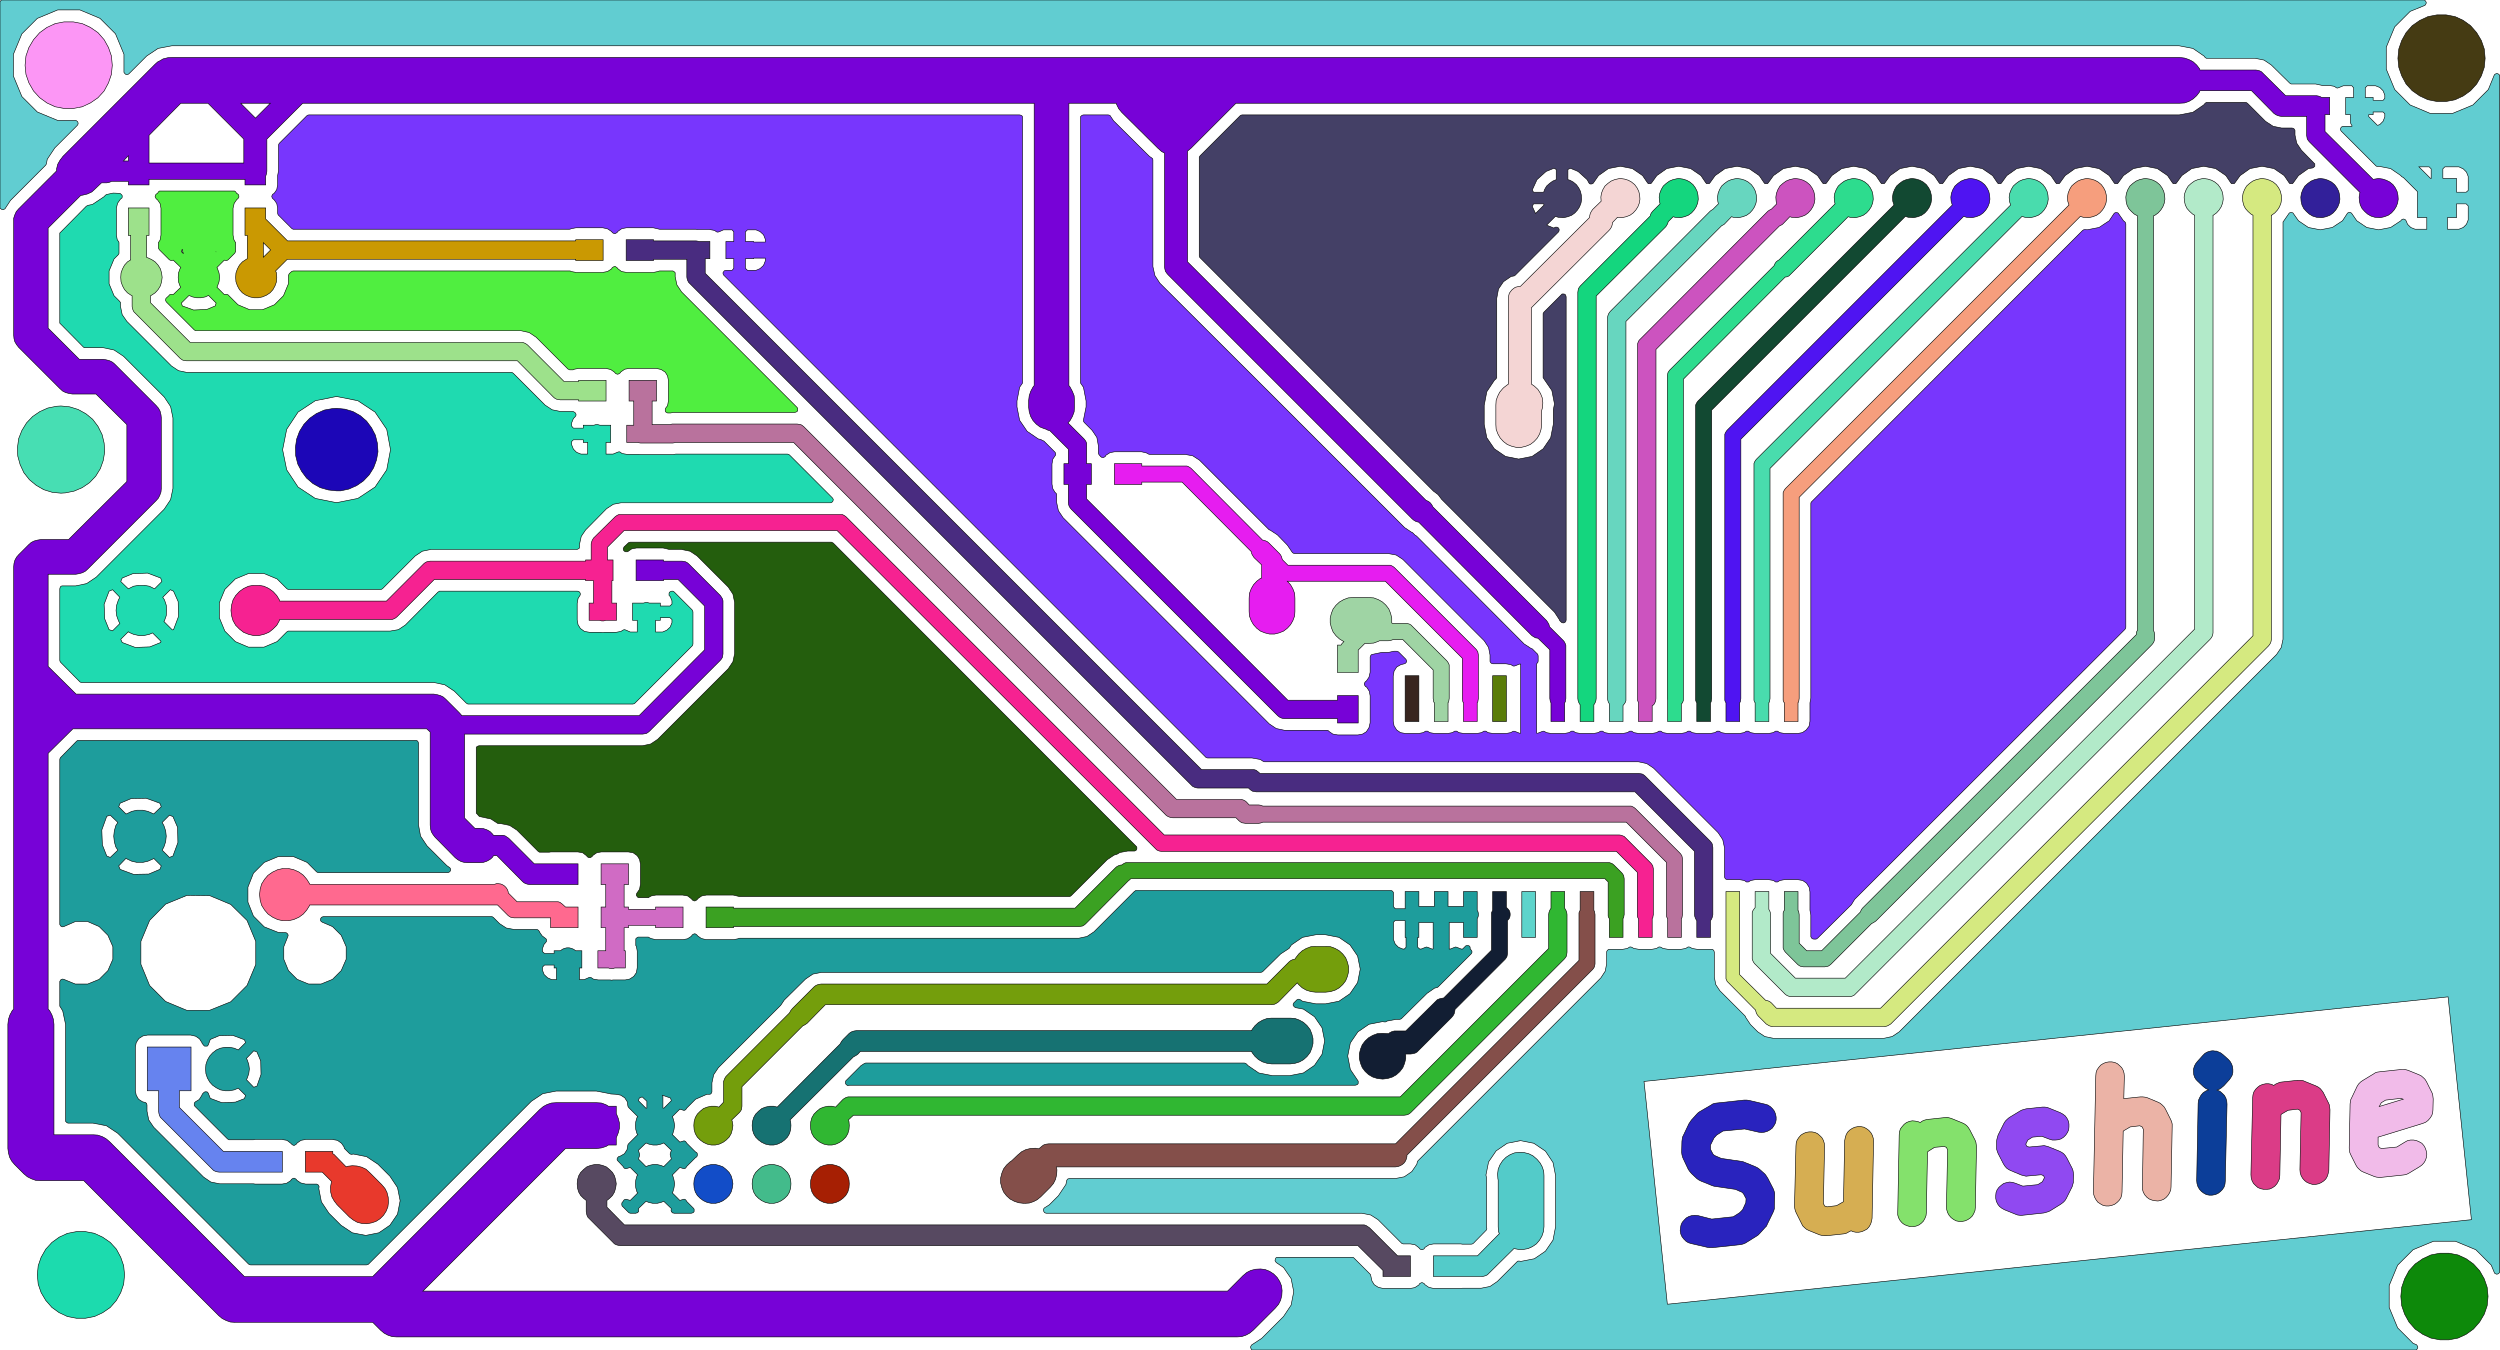 <?xml version="1.0" standalone="no"?>
<!DOCTYPE svg PUBLIC "-//W3C//DTD SVG 1.1//EN"
"http://www.w3.org/Graphics/SVG/1.1/DTD/svg11.dtd">
<svg width="8572" height="4630" viewBox="0 0 8572 4630" version="1.1"
xmlns="http://www.w3.org/2000/svg"
xmlns:xlink="http://www.w3.org/1999/xlink">
<g fill-rule="evenodd"><path d="M 5865,3941 L 5874,3958 L 5879,3962 L 5902,3972 L 5970,3982 L 5976,3983 L 5981,3985 L 6018,4000 L 6026,4004 L 6033,4009 L 6052,4026 L 6057,4033 L 6062,4041 L 6080,4076 L 6083,4084 L 6085,4091 L 6085,4099 L 6084,4137 L 6084,4144 L 6082,4151 L 6079,4158 L 6060,4197 L 6057,4204 L 6052,4209 L 6033,4230 L 6028,4235 L 6022,4239 L 5985,4262 L 5978,4265 L 5971,4267 L 5964,4268 L 5871,4278 L 5863,4278 L 5855,4277 L 5799,4264 L 5789,4261 L 5781,4256 L 5773,4248 L 5767,4240 L 5763,4231 L 5761,4220 L 5762,4210 L 5764,4200 L 5768,4191 L 5775,4183 L 5782,4176 L 5791,4171 L 5801,4168 L 5811,4167 L 5822,4168 L 5869,4180 L 5943,4172 L 5965,4158 L 5975,4148 L 5986,4124 L 5987,4110 L 5978,4093 L 5973,4088 L 5950,4078 L 5881,4068 L 5876,4067 L 5870,4065 L 5833,4050 L 5825,4046 L 5818,4041 L 5800,4024 L 5794,4017 L 5789,4010 L 5772,3974 L 5769,3967 L 5767,3959 L 5766,3951 L 5767,3913 L 5768,3906 L 5769,3899 L 5772,3893 L 5791,3853 L 5795,3847 L 5799,3841 L 5818,3820 L 5823,3815 L 5829,3811 L 5867,3789 L 5873,3785 L 5880,3783 L 5887,3782 L 5980,3772 L 5989,3772 L 5997,3773 L 6052,3786 L 6062,3789 L 6071,3795 L 6078,3802 L 6084,3810 L 6088,3820 L 6090,3830 L 6090,3840 L 6088,3850 L 6083,3859 L 6077,3868 L 6069,3874 L 6060,3879 L 6050,3882 L 6040,3883 L 6030,3882 L 5982,3871 L 5908,3878 L 5886,3892 L 5877,3902 L 5865,3926 L 5865,3941 z " style="fill-opacity:1;fill:rgb(41,35,190);stroke:rgb(0,0,0);stroke-width:2"/></g>
<g fill-rule="evenodd"><path d="M 6678,3943 L 6674,3934 L 6666,3931 L 6633,3934 L 6611,3948 L 6609,3950 L 6605,4158 L 6604,4168 L 6600,4178 L 6595,4187 L 6588,4194 L 6580,4200 L 6570,4204 L 6560,4206 L 6550,4206 L 6540,4203 L 6530,4199 L 6522,4193 L 6515,4185 L 6510,4176 L 6507,4166 L 6507,4156 L 6512,3891 L 6513,3881 L 6516,3871 L 6522,3863 L 6529,3855 L 6537,3849 L 6547,3845 L 6557,3843 L 6567,3844 L 6577,3846 L 6584,3849 L 6591,3844 L 6598,3841 L 6605,3839 L 6612,3838 L 6668,3832 L 6676,3831 L 6684,3833 L 6691,3835 L 6728,3850 L 6736,3854 L 6743,3859 L 6749,3866 L 6754,3874 L 6772,3909 L 6775,3917 L 6776,3924 L 6777,3932 L 6773,4140 L 6772,4150 L 6768,4160 L 6763,4169 L 6756,4176 L 6747,4182 L 6738,4186 L 6728,4188 L 6717,4188 L 6707,4186 L 6698,4181 L 6690,4175 L 6683,4167 L 6678,4158 L 6675,4148 L 6674,4138 L 6678,3943 z " style="fill-opacity:1;fill:rgb(132,225,108);stroke:rgb(0,0,0);stroke-width:2"/></g>
<g fill-rule="evenodd"><path d="M 6321,4119 L 6325,3911 L 6327,3901 L 6330,3891 L 6335,3882 L 6342,3875 L 6351,3869 L 6360,3865 L 6370,3863 L 6381,3863 L 6391,3865 L 6400,3870 L 6408,3876 L 6415,3884 L 6420,3893 L 6423,3903 L 6424,3913 L 6419,4177 L 6417,4188 L 6414,4197 L 6409,4206 L 6402,4214 L 6393,4219 L 6384,4223 L 6374,4225 L 6363,4225 L 6353,4223 L 6347,4220 L 6339,4224 L 6332,4228 L 6326,4230 L 6319,4231 L 6263,4237 L 6255,4237 L 6247,4236 L 6239,4234 L 6202,4219 L 6194,4215 L 6187,4209 L 6181,4203 L 6177,4195 L 6159,4159 L 6156,4152 L 6154,4144 L 6153,4136 L 6158,3929 L 6159,3918 L 6162,3909 L 6168,3900 L 6175,3892 L 6183,3887 L 6192,3883 L 6203,3881 L 6213,3881 L 6223,3883 L 6232,3887 L 6240,3894 L 6247,3901 L 6252,3910 L 6255,3920 L 6256,3931 L 6252,4126 L 6256,4135 L 6265,4138 L 6297,4134 L 6320,4121 L 6321,4119 z " style="fill-opacity:1;fill:rgb(214,174,82);stroke:rgb(0,0,0);stroke-width:2"/></g>
<g fill-rule="evenodd"><path d="M 6946,3923 L 6949,3930 L 6957,3933 L 7001,3929 L 7009,3928 L 7017,3930 L 7024,3932 L 7061,3947 L 7069,3951 L 7076,3956 L 7082,3963 L 7087,3971 L 7105,4006 L 7108,4014 L 7109,4021 L 7110,4029 L 7109,4048 L 7109,4055 L 7107,4062 L 7105,4069 L 7085,4109 L 7080,4117 L 7074,4123 L 7066,4129 L 7029,4152 L 7022,4155 L 7015,4157 L 7008,4159 L 6934,4167 L 6926,4167 L 6918,4166 L 6910,4163 L 6873,4148 L 6864,4143 L 6856,4137 L 6850,4129 L 6845,4119 L 6843,4109 L 6843,4099 L 6844,4089 L 6848,4079 L 6854,4071 L 6862,4064 L 6870,4058 L 6880,4055 L 6890,4053 L 6900,4054 L 6910,4057 L 6936,4067 L 6987,4062 L 7003,4052 L 7010,4038 L 7007,4031 L 6999,4028 L 6955,4032 L 6947,4033 L 6939,4031 L 6931,4029 L 6895,4014 L 6887,4010 L 6880,4005 L 6874,3998 L 6869,3990 L 6851,3955 L 6848,3947 L 6846,3940 L 6846,3932 L 6846,3913 L 6847,3906 L 6849,3899 L 6851,3892 L 6871,3852 L 6876,3844 L 6882,3838 L 6889,3832 L 6927,3809 L 6933,3806 L 6940,3804 L 6947,3802 L 7003,3796 L 7011,3796 L 7019,3797 L 7027,3800 L 7064,3815 L 7073,3820 L 7081,3826 L 7087,3834 L 7092,3844 L 7094,3854 L 7094,3864 L 7093,3874 L 7089,3883 L 7083,3892 L 7076,3899 L 7067,3905 L 7057,3908 L 7047,3909 L 7037,3909 L 7027,3906 L 7001,3896 L 6969,3899 L 6953,3909 L 6946,3923 z " style="fill-opacity:1;fill:rgb(144,73,241);stroke:rgb(0,0,0);stroke-width:2"/></g>
<g fill-rule="evenodd"><path d="M 8158,3935 L 8166,3938 L 8218,3933 L 8246,3916 L 8255,3911 L 8265,3909 L 8276,3909 L 8286,3911 L 8295,3915 L 8304,3920 L 8311,3928 L 8316,3937 L 8319,3946 L 8321,3957 L 8320,3967 L 8317,3977 L 8312,3986 L 8305,3994 L 8297,4000 L 8259,4023 L 8253,4026 L 8246,4028 L 8239,4029 L 8164,4037 L 8156,4037 L 8148,4036 L 8141,4034 L 8104,4019 L 8096,4015 L 8089,4009 L 8083,4003 L 8078,3995 L 8060,3959 L 8057,3952 L 8056,3944 L 8055,3937 L 8058,3785 L 8059,3778 L 8060,3771 L 8063,3765 L 8082,3725 L 8087,3717 L 8094,3710 L 8101,3705 L 8139,3682 L 8145,3678 L 8152,3676 L 8159,3675 L 8234,3667 L 8242,3667 L 8250,3668 L 8257,3670 L 8294,3685 L 8302,3689 L 8309,3695 L 8315,3701 L 8320,3709 L 8338,3745 L 8341,3752 L 8342,3760 L 8343,3768 L 8342,3806 L 8341,3816 L 8338,3825 L 8332,3834 L 8325,3842 L 8317,3848 L 8307,3852 L 8154,3899 L 8154,3926 L 8158,3935M 8240,3769 L 8232,3766 L 8180,3772 L 8165,3781 L 8158,3794 L 8240,3769 z " style="fill-opacity:1;fill:rgb(241,187,233);stroke:rgb(0,0,0);stroke-width:2"/></g>
<g fill-rule="evenodd"><path d="M 7280,3879 L 7276,4087 L 7275,4097 L 7272,4107 L 7266,4116 L 7259,4123 L 7251,4129 L 7241,4133 L 7231,4135 L 7221,4135 L 7211,4133 L 7202,4128 L 7193,4122 L 7187,4114 L 7182,4105 L 7179,4096 L 7178,4085 L 7186,3689 L 7187,3678 L 7190,3669 L 7196,3660 L 7203,3652 L 7211,3647 L 7220,3643 L 7231,3641 L 7241,3641 L 7251,3643 L 7260,3647 L 7268,3654 L 7275,3661 L 7280,3670 L 7283,3680 L 7284,3691 L 7282,3767 L 7339,3761 L 7347,3761 L 7355,3762 L 7363,3764 L 7399,3779 L 7407,3783 L 7414,3789 L 7420,3795 L 7425,3803 L 7443,3839 L 7446,3846 L 7448,3854 L 7448,3862 L 7444,4070 L 7443,4080 L 7439,4090 L 7434,4098 L 7427,4106 L 7419,4112 L 7409,4116 L 7399,4118 L 7389,4117 L 7379,4115 L 7369,4111 L 7361,4105 L 7354,4097 L 7349,4088 L 7346,4078 L 7346,4068 L 7349,3872 L 7345,3864 L 7337,3860 L 7304,3864 L 7282,3877 L 7280,3879 z " style="fill-opacity:1;fill:rgb(235,179,166);stroke:rgb(0,0,0);stroke-width:2"/></g>
<g fill-rule="evenodd"><path d="M 7821,3822 L 7817,4030 L 7816,4041 L 7812,4050 L 7807,4059 L 7800,4067 L 7791,4073 L 7782,4077 L 7772,4078 L 7762,4078 L 7752,4076 L 7742,4072 L 7734,4065 L 7727,4058 L 7722,4049 L 7719,4039 L 7718,4028 L 7724,3764 L 7725,3754 L 7728,3744 L 7734,3735 L 7741,3728 L 7749,3722 L 7759,3718 L 7769,3716 L 7779,3716 L 7789,3718 L 7796,3722 L 7803,3717 L 7810,3714 L 7817,3711 L 7824,3710 L 7880,3704 L 7888,3704 L 7896,3705 L 7903,3708 L 7940,3723 L 7948,3727 L 7955,3732 L 7961,3739 L 7966,3746 L 7984,3782 L 7987,3789 L 7988,3797 L 7989,3805 L 7985,4013 L 7983,4023 L 7980,4033 L 7975,4042 L 7968,4049 L 7959,4055 L 7950,4059 L 7940,4061 L 7929,4061 L 7919,4058 L 7910,4054 L 7902,4048 L 7895,4040 L 7890,4031 L 7887,4021 L 7886,4011 L 7890,3815 L 7886,3807 L 7878,3803 L 7845,3807 L 7823,3820 L 7821,3822 z " style="fill-opacity:1;fill:rgb(219,60,135);stroke:rgb(0,0,0);stroke-width:2"/></g>
<g fill-rule="evenodd"><path d="M 7574,3737 L 7571,3736 L 7563,3732 L 7555,3726 L 7537,3709 L 7530,3702 L 7525,3694 L 7522,3685 L 7521,3675 L 7521,3666 L 7524,3656 L 7528,3648 L 7534,3640 L 7553,3619 L 7557,3615 L 7560,3612 L 7565,3609 L 7569,3607 L 7575,3605 L 7579,3604 L 7585,3603 L 7589,3603 L 7595,3604 L 7600,3604 L 7605,3606 L 7609,3608 L 7614,3610 L 7618,3613 L 7622,3616 L 7641,3633 L 7647,3640 L 7652,3649 L 7655,3658 L 7656,3667 L 7656,3677 L 7654,3686 L 7649,3695 L 7644,3702 L 7625,3723 L 7620,3727 L 7617,3730 L 7612,3733 L 7609,3735 L 7601,3738 L 7603,3738 L 7612,3742 L 7620,3749 L 7627,3756 L 7632,3765 L 7635,3775 L 7636,3786 L 7630,4050 L 7629,4060 L 7626,4070 L 7620,4079 L 7613,4086 L 7605,4092 L 7596,4096 L 7585,4098 L 7575,4098 L 7565,4096 L 7556,4091 L 7548,4085 L 7541,4077 L 7536,4068 L 7533,4058 L 7532,4048 L 7537,3784 L 7538,3773 L 7542,3764 L 7547,3755 L 7554,3747 L 7563,3741 L 7572,3737 L 7574,3737 z " style="fill-opacity:1;fill:rgb(12,62,153);stroke:rgb(0,0,0);stroke-width:2"/></g>
<g fill-rule="evenodd"><path d="M 2255,2535 L 2497,2293 L 2513,2269 L 2519,2241 L 2519,2066 L 2513,2037 L 2497,2013 L 2390,1906 L 2366,1890 L 2337,1884 L 2295,1884 L 2291,1883 L 2274,1879 L 2182,1879 L 2166,1882 L 2153,1891 L 2151,1892 L 2149,1892 L 2147,1892 L 2145,1892 L 2143,1891 L 2141,1890 L 2140,1889 L 2138,1887 L 2138,1885 L 2137,1883 L 2137,1881 L 2138,1879 L 2139,1877 L 2140,1875 L 2155,1861 L 2157,1860 L 2161,1859 L 2851,1859 L 2853,1860 L 2857,1862 L 3895,2901 L 3897,2903 L 3898,2905 L 3898,2908 L 3898,2911 L 3897,2913 L 3895,2916 L 3893,2917 L 3890,2918 L 3867,2918 L 3840,2923 L 3830,2929 L 3820,2932 L 3796,2948 L 3673,3071 L 3670,3073 L 3668,3074 L 2537,3074 L 2535,3074 L 2531,3073 L 2514,3069 L 2422,3069 L 2406,3072 L 2393,3081 L 2390,3085 L 2387,3087 L 2383,3089 L 2382,3089 L 2380,3089 L 2376,3087 L 2374,3086 L 2371,3082 L 2358,3072 L 2341,3069 L 2249,3069 L 2233,3072 L 2226,3076 L 2223,3078 L 2192,3078 L 2190,3078 L 2186,3076 L 2184,3073 L 2183,3072 L 2182,3070 L 2182,3066 L 2184,3062 L 2193,3049 L 2196,3032 L 2196,2963 L 2193,2947 L 2185,2934 L 2171,2924 L 2154,2921 L 2062,2921 L 2046,2924 L 2033,2933 L 2030,2937 L 2027,2939 L 2023,2941 L 2022,2941 L 2020,2941 L 2016,2939 L 2014,2938 L 2011,2934 L 1998,2924 L 1981,2921 L 1889,2921 L 1883,2922 L 1850,2922 L 1848,2921 L 1845,2919 L 1772,2846 L 1747,2830 L 1717,2824 L 1710,2824 L 1706,2823 L 1683,2808 L 1645,2800 L 1642,2798 L 1636,2791 L 1633,2788 L 1633,2784 L 1633,2567 L 1633,2563 L 1634,2561 L 1636,2560 L 1639,2558 L 1643,2557 L 2203,2557 L 2231,2551 L 2255,2535 z " style="fill-opacity:1;fill:rgb(36,94,13);stroke:rgb(0,0,0);stroke-width:2"/></g>
<g fill-rule="evenodd"><path d="M 1154,1683 L 1126,1680 L 1098,1672 L 1073,1658 L 1051,1639 L 1034,1616 L 1021,1591 L 1014,1563 L 1013,1534 L 1017,1506 L 1027,1479 L 1042,1455 L 1062,1434 L 1085,1418 L 1112,1406 L 1140,1401 L 1154,1400 L 1183,1403 L 1210,1411 L 1235,1425 L 1257,1444 L 1274,1467 L 1287,1492 L 1294,1520 L 1296,1549 L 1291,1577 L 1281,1604 L 1266,1628 L 1246,1649 L 1223,1665 L 1196,1677 L 1168,1683 L 1154,1683 z " style="fill-opacity:1;fill:rgb(28,6,183);stroke:rgb(0,0,0);stroke-width:2"/></g>
<g fill-rule="evenodd"><path d="M 209,1691 L 179,1688 L 150,1679 L 124,1664 L 101,1645 L 82,1621 L 69,1593 L 61,1564 L 60,1534 L 64,1504 L 75,1476 L 91,1450 L 112,1428 L 137,1411 L 164,1399 L 194,1393 L 209,1392 L 239,1395 L 268,1404 L 295,1419 L 318,1438 L 336,1462 L 350,1490 L 357,1519 L 359,1549 L 354,1579 L 344,1607 L 328,1633 L 307,1655 L 282,1672 L 254,1684 L 224,1690 L 209,1691 z " style="fill-opacity:1;fill:rgb(71,222,179);stroke:rgb(0,0,0);stroke-width:2"/></g>
<g fill-rule="evenodd"><path d="M 2513,4059 L 2511,4073 L 2507,4087 L 2500,4099 L 2490,4109 L 2479,4117 L 2466,4123 L 2453,4126 L 2439,4126 L 2425,4123 L 2412,4117 L 2401,4109 L 2391,4099 L 2384,4087 L 2380,4073 L 2379,4059 L 2380,4046 L 2384,4032 L 2391,4020 L 2401,4010 L 2412,4001 L 2425,3996 L 2439,3993 L 2453,3993 L 2466,3996 L 2479,4001 L 2490,4010 L 2500,4020 L 2507,4032 L 2511,4046 L 2513,4059 z " style="fill-opacity:1;fill:rgb(18,77,200);stroke:rgb(0,0,0);stroke-width:2"/></g>
<g fill-rule="evenodd"><path d="M 2712,4059 L 2711,4073 L 2707,4087 L 2700,4099 L 2690,4109 L 2679,4117 L 2666,4123 L 2653,4126 L 2639,4126 L 2625,4123 L 2612,4117 L 2601,4109 L 2591,4099 L 2584,4087 L 2580,4073 L 2579,4059 L 2580,4046 L 2584,4032 L 2591,4020 L 2601,4010 L 2612,4001 L 2625,3996 L 2639,3993 L 2653,3993 L 2666,3996 L 2679,4001 L 2690,4010 L 2700,4020 L 2707,4032 L 2711,4046 L 2712,4059 z " style="fill-opacity:1;fill:rgb(67,187,139);stroke:rgb(0,0,0);stroke-width:2"/></g>
<g fill-rule="evenodd"><path d="M 2912,4059 L 2911,4073 L 2907,4087 L 2900,4099 L 2890,4109 L 2879,4117 L 2866,4123 L 2853,4126 L 2839,4126 L 2825,4123 L 2812,4117 L 2801,4109 L 2791,4099 L 2784,4087 L 2780,4073 L 2779,4059 L 2780,4046 L 2784,4032 L 2791,4020 L 2801,4010 L 2812,4001 L 2825,3996 L 2839,3993 L 2853,3993 L 2866,3996 L 2879,4001 L 2890,4010 L 2900,4020 L 2907,4032 L 2911,4046 L 2912,4059 z " style="fill-opacity:1;fill:rgb(166,31,3);stroke:rgb(0,0,0);stroke-width:2"/></g>
<g fill-rule="evenodd"><path d="M 5118,2474 L 5118,2317 L 5165,2317 L 5165,2474 L 5118,2474 z " style="fill-opacity:1;fill:rgb(90,125,9);stroke:rgb(0,0,0);stroke-width:2"/></g>
<g fill-rule="evenodd"><path d="M 4818,2474 L 4818,2317 L 4865,2317 L 4865,2474 L 4818,2474 z " style="fill-opacity:1;fill:rgb(56,37,31);stroke:rgb(0,0,0);stroke-width:2"/></g>
<g fill-rule="evenodd"><path d="M 5218,3214 L 5218,3057 L 5265,3057 L 5265,3214 L 5218,3214 z " style="fill-opacity:1;fill:rgb(93,212,203);stroke:rgb(0,0,0);stroke-width:2"/></g>
<g fill-rule="evenodd"><path d="M 385,224 L 382,255 L 372,284 L 357,312 L 336,335 L 310,353 L 282,366 L 251,372 L 220,372 L 189,366 L 161,353 L 136,335 L 115,312 L 99,284 L 89,255 L 86,224 L 89,192 L 99,163 L 115,136 L 136,112 L 161,94 L 189,81 L 220,75 L 251,75 L 282,81 L 310,94 L 336,112 L 357,136 L 372,163 L 382,192 L 385,224 z " style="fill-opacity:1;fill:rgb(252,150,245);stroke:rgb(0,0,0);stroke-width:2"/></g>
<g fill-rule="evenodd"><path d="M 8521,200 L 8518,231 L 8508,260 L 8492,288 L 8471,311 L 8446,329 L 8418,342 L 8387,348 L 8356,348 L 8325,342 L 8297,329 L 8271,311 L 8250,288 L 8235,260 L 8225,231 L 8222,200 L 8225,168 L 8235,139 L 8250,112 L 8271,88 L 8297,70 L 8325,57 L 8356,51 L 8387,51 L 8418,57 L 8446,70 L 8471,88 L 8492,112 L 8508,139 L 8518,168 L 8521,200 z " style="fill-opacity:1;fill:rgb(69,59,19);stroke:rgb(0,0,0);stroke-width:2"/></g>
<g fill-rule="evenodd"><path d="M 8531,4445 L 8528,4477 L 8518,4506 L 8502,4533 L 8481,4557 L 8456,4575 L 8428,4588 L 8397,4594 L 8366,4594 L 8335,4588 L 8307,4575 L 8281,4557 L 8260,4533 L 8245,4506 L 8235,4477 L 8232,4445 L 8235,4414 L 8245,4385 L 8260,4357 L 8281,4334 L 8307,4316 L 8335,4303 L 8366,4297 L 8397,4297 L 8428,4303 L 8456,4316 L 8481,4334 L 8502,4357 L 8518,4385 L 8528,4414 L 8531,4445 z " style="fill-opacity:1;fill:rgb(13,137,10);stroke:rgb(0,0,0);stroke-width:2"/></g>
<g fill-rule="evenodd"><path d="M 427,4371 L 424,4403 L 414,4432 L 399,4459 L 378,4483 L 352,4501 L 324,4514 L 293,4520 L 262,4520 L 231,4514 L 203,4501 L 178,4483 L 157,4459 L 141,4432 L 131,4403 L 128,4371 L 131,4340 L 141,4311 L 157,4283 L 178,4260 L 203,4242 L 231,4229 L 262,4223 L 293,4223 L 324,4229 L 352,4242 L 378,4260 L 399,4283 L 414,4311 L 424,4340 L 427,4371 z " style="fill-opacity:1;fill:rgb(28,219,174);stroke:rgb(0,0,0);stroke-width:2"/></g>
<g fill-rule="evenodd"><path d="M 7956,746 L 7943,745 L 7930,741 L 7918,734 L 7908,725 L 7899,715 L 7893,703 L 7890,690 L 7889,676 L 7891,663 L 7896,650 L 7903,638 L 7913,629 L 7924,621 L 7936,616 L 7949,613 L 7956,612 L 7970,614 L 7982,618 L 7994,624 L 8005,633 L 8013,644 L 8019,656 L 8022,669 L 8023,683 L 8021,696 L 8016,709 L 8009,720 L 8000,730 L 7989,738 L 7976,743 L 7963,746 L 7956,746 z " style="fill-opacity:1;fill:rgb(50,32,154);stroke:rgb(0,0,0);stroke-width:2"/></g>
<g fill-rule="evenodd"><path d="M 620,985 L 617,980 L 612,966 L 611,951 L 612,936 L 617,922 L 620,917 L 594,892 L 589,893 L 587,893 L 583,892 L 580,890 L 579,889 L 546,856 L 545,854 L 543,850 L 543,832 L 545,829 L 549,823 L 552,806 L 552,714 L 549,698 L 540,685 L 536,682 L 534,679 L 532,675 L 532,673 L 533,670 L 535,666 L 540,663 L 544,657 L 547,655 L 549,655 L 800,655 L 804,655 L 806,656 L 809,659 L 811,663 L 815,665 L 818,668 L 819,672 L 819,676 L 818,677 L 816,681 L 812,684 L 803,697 L 799,714 L 799,806 L 802,822 L 806,829 L 808,832 L 808,862 L 807,864 L 805,868 L 782,891 L 778,893 L 776,893 L 774,893 L 769,892 L 744,917 L 746,922 L 751,936 L 753,951 L 751,966 L 746,980 L 744,985 L 769,1010 L 774,1009 L 776,1009 L 780,1010 L 782,1011 L 816,1045 L 856,1062 L 900,1062 L 941,1045 L 972,1014 L 989,973 L 989,945 L 990,942 L 992,938 L 1000,931 L 1002,930 L 1006,929 L 1953,929 L 1955,929 L 1958,931 L 1975,934 L 2067,934 L 2083,931 L 2097,922 L 2099,918 L 2102,916 L 2106,914 L 2108,914 L 2110,914 L 2113,916 L 2115,917 L 2118,921 L 2131,931 L 2148,934 L 2241,934 L 2256,931 L 2258,930 L 2262,929 L 2307,929 L 2309,930 L 2312,932 L 2315,935 L 2315,937 L 2315,949 L 2321,977 L 2337,1001 L 2733,1397 L 2735,1400 L 2735,1404 L 2735,1406 L 2735,1408 L 2733,1411 L 2729,1413 L 2725,1414 L 2310,1414 L 2299,1416 L 2289,1416 L 2285,1414 L 2282,1412 L 2281,1408 L 2281,1406 L 2281,1404 L 2282,1400 L 2289,1391 L 2292,1374 L 2292,1305 L 2289,1289 L 2281,1276 L 2267,1267 L 2250,1263 L 2158,1263 L 2142,1266 L 2129,1275 L 2126,1279 L 2123,1281 L 2119,1283 L 2118,1283 L 2116,1283 L 2112,1281 L 2110,1280 L 2107,1276 L 2094,1267 L 2077,1263 L 1985,1263 L 1969,1266 L 1967,1267 L 1965,1268 L 1953,1268 L 1951,1267 L 1947,1265 L 1838,1156 L 1814,1140 L 1786,1134 L 671,1134 L 669,1133 L 666,1131 L 571,1036 L 569,1033 L 568,1031 L 568,1027 L 569,1023 L 579,1014 L 580,1012 L 583,1010 L 587,1009 L 589,1009 L 594,1010 L 620,985M 648,1013 L 622,1039 L 625,1049 L 664,1063 L 709,1061 L 738,1049 L 741,1039 L 715,1013 L 704,1018 L 689,1021 L 674,1021 L 660,1018 L 648,1013M 740,864 L 741,863 L 741,863 L 740,864M 625,854 L 622,863 L 629,870 L 626,861 L 625,854 z " style="fill-opacity:1;fill:rgb(80,238,64);stroke:rgb(0,0,0);stroke-width:2"/></g>
<g fill-rule="evenodd"><path d="M 4852,1835 L 4857,1838 L 5226,2208 L 5249,2223 L 5252,2224 L 5254,2225 L 5272,2243 L 5273,2245 L 5274,2249 L 5274,2267 L 5273,2271 L 5272,2272 L 5269,2276 L 5269,2514 L 5273,2514 L 5288,2508 L 5292,2507 L 5296,2508 L 5302,2512 L 5319,2515 L 5364,2515 L 5380,2512 L 5388,2507 L 5392,2507 L 5395,2507 L 5402,2512 L 5419,2515 L 5464,2515 L 5480,2512 L 5488,2507 L 5492,2507 L 5495,2507 L 5502,2512 L 5519,2515 L 5564,2515 L 5580,2512 L 5588,2507 L 5592,2507 L 5595,2507 L 5602,2512 L 5619,2515 L 5664,2515 L 5680,2512 L 5688,2507 L 5692,2507 L 5695,2507 L 5702,2512 L 5719,2515 L 5764,2515 L 5780,2512 L 5788,2507 L 5792,2507 L 5795,2507 L 5802,2512 L 5819,2515 L 5864,2515 L 5880,2512 L 5888,2507 L 5892,2507 L 5895,2507 L 5902,2512 L 5919,2515 L 5964,2515 L 5980,2512 L 5988,2507 L 5992,2507 L 5995,2507 L 6002,2512 L 6019,2515 L 6064,2515 L 6080,2512 L 6088,2507 L 6092,2507 L 6095,2507 L 6102,2512 L 6119,2515 L 6164,2515 L 6180,2512 L 6193,2503 L 6203,2490 L 6206,2473 L 6206,2410 L 6209,2394 L 6209,1726 L 6210,1722 L 6211,1721 L 7141,790 L 7143,789 L 7146,787 L 7150,787 L 7156,788 L 7197,780 L 7232,757 L 7248,733 L 7251,730 L 7254,729 L 7258,729 L 7262,730 L 7263,731 L 7281,757 L 7286,761 L 7288,764 L 7289,768 L 7289,2151 L 7288,2155 L 7286,2158 L 6359,3084 L 6348,3102 L 6232,3217 L 6229,3219 L 6227,3220 L 6219,3220 L 6215,3219 L 6213,3218 L 6211,3215 L 6209,3212 L 6209,3137 L 6206,3121 L 6206,3058 L 6203,3042 L 6194,3028 L 6181,3019 L 6164,3016 L 6119,3016 L 6103,3019 L 6095,3024 L 6091,3024 L 6088,3024 L 6081,3019 L 6064,3016 L 6019,3016 L 6003,3019 L 5995,3024 L 5991,3024 L 5988,3024 L 5981,3019 L 5964,3016 L 5923,3016 L 5919,3015 L 5917,3014 L 5916,3013 L 5914,3010 L 5913,3006 L 5913,2907 L 5907,2879 L 5891,2855 L 5670,2634 L 5646,2618 L 5618,2612 L 4336,2612 L 4332,2611 L 4321,2604 L 4293,2599 L 4141,2599 L 4137,2598 L 4135,2597 L 2482,944 L 2480,941 L 2479,937 L 2479,935 L 2481,932 L 2483,929 L 2485,928 L 2489,927 L 2510,927 L 2516,920 L 2516,887 L 2489,887 L 2489,828 L 2516,828 L 2516,795 L 2510,788 L 2481,788 L 2465,795 L 2461,796 L 2457,795 L 2450,790 L 2433,787 L 2392,787 L 2386,786 L 2263,786 L 2261,786 L 2257,785 L 2240,781 L 2148,781 L 2132,784 L 2119,793 L 2116,797 L 2113,799 L 2109,801 L 2108,801 L 2106,801 L 2102,799 L 2100,798 L 2097,794 L 2084,785 L 2067,781 L 1975,781 L 1959,784 L 1957,785 L 1953,786 L 1005,786 L 1003,785 L 1000,783 L 954,737 L 953,735 L 952,731 L 952,714 L 949,698 L 940,685 L 935,681 L 934,679 L 932,675 L 932,672 L 934,668 L 935,666 L 940,663 L 949,650 L 952,633 L 952,602 L 955,586 L 955,498 L 956,494 L 958,491 L 1052,397 L 1055,395 L 1059,394 L 3496,394 L 3500,395 L 3504,397 L 3505,399 L 3506,400 L 3506,404 L 3506,1309 L 3506,1313 L 3505,1315 L 3496,1328 L 3487,1375 L 3487,1395 L 3496,1441 L 3522,1479 L 3560,1505 L 3569,1507 L 3575,1511 L 3579,1512 L 3617,1550 L 3619,1553 L 3620,1557 L 3619,1561 L 3610,1574 L 3607,1591 L 3607,1660 L 3610,1676 L 3618,1689 L 3621,1691 L 3622,1693 L 3623,1696 L 3623,1723 L 3629,1751 L 3645,1775 L 4352,2482 L 4376,2498 L 4404,2504 L 4551,2504 L 4554,2505 L 4557,2508 L 4570,2517 L 4587,2520 L 4656,2520 L 4672,2517 L 4685,2509 L 4694,2495 L 4698,2478 L 4698,2386 L 4695,2370 L 4686,2356 L 4682,2354 L 4680,2351 L 4678,2347 L 4678,2345 L 4678,2343 L 4680,2340 L 4681,2338 L 4685,2335 L 4694,2322 L 4698,2305 L 4698,2253 L 4699,2250 L 4701,2246 L 4704,2244 L 4738,2237 L 4761,2237 L 4779,2233 L 4789,2233 L 4793,2234 L 4796,2236 L 4820,2260 L 4822,2263 L 4823,2267 L 4823,2269 L 4821,2272 L 4818,2275 L 4815,2276 L 4803,2279 L 4789,2287 L 4780,2301 L 4777,2318 L 4777,2473 L 4780,2489 L 4789,2503 L 4802,2512 L 4819,2515 L 4864,2515 L 4880,2512 L 4888,2507 L 4892,2507 L 4895,2507 L 4902,2512 L 4919,2515 L 4964,2515 L 4980,2512 L 4988,2507 L 4992,2507 L 4995,2507 L 5002,2512 L 5019,2515 L 5064,2515 L 5080,2512 L 5088,2507 L 5092,2507 L 5095,2507 L 5102,2512 L 5119,2515 L 5164,2515 L 5180,2512 L 5187,2508 L 5191,2507 L 5195,2508 L 5210,2514 L 5214,2514 L 5214,2277 L 5210,2277 L 5195,2283 L 5191,2284 L 5187,2283 L 5181,2279 L 5164,2276 L 5119,2276 L 5115,2275 L 5112,2273 L 5110,2270 L 5109,2268 L 5109,2246 L 5104,2220 L 5089,2197 L 4810,1918 L 4787,1903 L 4760,1898 L 4439,1898 L 4435,1897 L 4432,1895 L 4431,1894 L 4414,1869 L 4380,1834 L 4354,1817 L 4352,1817 L 4349,1814 L 4113,1578 L 4090,1563 L 4063,1558 L 3942,1558 L 3938,1557 L 3931,1553 L 3914,1549 L 3822,1549 L 3806,1552 L 3792,1561 L 3790,1565 L 3787,1567 L 3783,1569 L 3781,1569 L 3779,1569 L 3776,1567 L 3774,1566 L 3771,1562 L 3769,1560 L 3768,1558 L 3767,1557 L 3766,1553 L 3766,1528 L 3761,1500 L 3745,1476 L 3718,1449 L 3716,1446 L 3715,1444 L 3715,1440 L 3724,1395 L 3724,1375 L 3715,1328 L 3706,1315 L 3705,1313 L 3705,1309 L 3705,404 L 3705,400 L 3708,397 L 3711,395 L 3715,394 L 3800,394 L 3804,395 L 3806,396 L 3808,399 L 3818,414 L 3941,536 L 3951,543 L 3952,544 L 3953,548 L 3953,914 L 3960,945 L 3977,971 L 4339,1332 L 4343,1336 L 4816,1809 L 4840,1825 L 4843,1826 L 4852,1835M 2584,885 L 2584,887 L 2556,887 L 2556,920 L 2563,927 L 2592,927 L 2606,921 L 2618,910 L 2624,895 L 2624,885 L 2584,885M 2584,830 L 2624,830 L 2624,820 L 2618,805 L 2606,794 L 2592,788 L 2563,788 L 2556,795 L 2556,828 L 2584,828 L 2584,830 z " style="fill-opacity:1;fill:rgb(120,54,253);stroke:rgb(0,0,0);stroke-width:2"/></g>
<g fill-rule="evenodd"><path d="M 5865,2409 L 5865,2474 L 5818,2474 L 5818,2409 L 5816,2407 L 5814,2401 L 5814,2395 L 5814,1394 L 5814,1389 L 5816,1384 L 5819,1379 L 5822,1375 L 6494,703 L 6490,690 L 6489,676 L 6491,663 L 6496,650 L 6503,638 L 6513,629 L 6524,621 L 6536,616 L 6549,613 L 6556,612 L 6570,614 L 6583,618 L 6594,624 L 6605,633 L 6613,644 L 6619,656 L 6622,669 L 6623,683 L 6621,696 L 6616,709 L 6609,720 L 6600,730 L 6589,738 L 6576,743 L 6563,746 L 6556,746 L 6543,745 L 6533,742 L 5869,1406 L 5869,2395 L 5868,2401 L 5867,2407 L 5865,2409 z " style="fill-opacity:1;fill:rgb(18,73,50);stroke:rgb(0,0,0);stroke-width:2"/></g>
<g fill-rule="evenodd"><path d="M 6165,2409 L 6165,2474 L 6118,2474 L 6118,2409 L 6116,2407 L 6114,2401 L 6114,2395 L 6114,1694 L 6114,1689 L 6116,1684 L 6119,1679 L 6122,1675 L 7094,703 L 7090,690 L 7089,676 L 7091,663 L 7096,650 L 7103,638 L 7113,629 L 7124,621 L 7136,616 L 7149,613 L 7156,612 L 7170,614 L 7183,618 L 7194,624 L 7205,633 L 7213,644 L 7219,656 L 7222,669 L 7223,683 L 7221,696 L 7216,709 L 7209,720 L 7200,730 L 7189,738 L 7176,743 L 7163,746 L 7156,746 L 7143,745 L 7133,742 L 6169,1705 L 6169,2395 L 6168,2401 L 6167,2407 L 6165,2409 z " style="fill-opacity:1;fill:rgb(246,158,125);stroke:rgb(0,0,0);stroke-width:2"/></g>
<g fill-rule="evenodd"><path d="M 6065,2409 L 6065,2474 L 6018,2474 L 6018,2409 L 6016,2407 L 6014,2401 L 6014,2395 L 6014,1594 L 6014,1589 L 6016,1584 L 6019,1579 L 6022,1575 L 6894,703 L 6890,690 L 6889,676 L 6891,663 L 6896,650 L 6903,638 L 6913,629 L 6924,621 L 6936,616 L 6949,613 L 6956,612 L 6970,614 L 6983,618 L 6994,624 L 7005,633 L 7013,644 L 7019,656 L 7022,669 L 7023,683 L 7021,696 L 7016,709 L 7009,720 L 7000,730 L 6989,738 L 6976,743 L 6963,746 L 6956,746 L 6943,745 L 6933,742 L 6069,1606 L 6069,2395 L 6068,2401 L 6067,2407 L 6065,2409 z " style="fill-opacity:1;fill:rgb(73,220,173);stroke:rgb(0,0,0);stroke-width:2"/></g>
<g fill-rule="evenodd"><path d="M 5965,2409 L 5965,2474 L 5918,2474 L 5918,2409 L 5916,2407 L 5914,2401 L 5914,2395 L 5914,1494 L 5914,1489 L 5916,1484 L 5919,1479 L 5922,1475 L 6694,703 L 6690,690 L 6689,676 L 6691,663 L 6696,650 L 6703,638 L 6713,629 L 6724,621 L 6736,616 L 6749,613 L 6756,612 L 6770,614 L 6783,618 L 6794,624 L 6805,633 L 6813,644 L 6819,656 L 6822,669 L 6823,683 L 6821,696 L 6816,709 L 6809,720 L 6800,730 L 6789,738 L 6776,743 L 6763,746 L 6756,746 L 6743,745 L 6733,742 L 5969,1506 L 5969,2395 L 5968,2401 L 5967,2407 L 5965,2409 z " style="fill-opacity:1;fill:rgb(79,20,242);stroke:rgb(0,0,0);stroke-width:2"/></g>
<g fill-rule="evenodd"><path d="M 5303,772 L 5328,782 L 5331,780 L 5333,779 L 5335,779 L 5337,779 L 5339,779 L 5341,780 L 5343,781 L 5344,783 L 5345,784 L 5346,786 L 5346,788 L 5346,790 L 5345,792 L 5345,794 L 5343,796 L 5195,944 L 5192,946 L 5181,948 L 5155,966 L 5138,991 L 5132,1023 L 5132,1295 L 5130,1298 L 5129,1300 L 5127,1301 L 5124,1304 L 5098,1343 L 5089,1390 L 5089,1455 L 5098,1501 L 5124,1539 L 5162,1565 L 5207,1574 L 5253,1565 L 5291,1539 L 5317,1501 L 5326,1455 L 5326,1405 L 5330,1385 L 5321,1339 L 5295,1301 L 5293,1298 L 5291,1295 L 5291,1075 L 5292,1073 L 5294,1070 L 5353,1011 L 5356,1008 L 5358,1008 L 5362,1008 L 5366,1009 L 5368,1012 L 5369,1014 L 5370,1018 L 5370,2126 L 5369,2130 L 5367,2133 L 5364,2135 L 5360,2136 L 5356,2135 L 5354,2134 L 5350,2130 L 5348,2128 L 5347,2125 L 5330,2099 L 4943,1712 L 4931,1696 L 4915,1684 L 4114,883 L 4113,881 L 4112,878 L 4112,539 L 4113,537 L 4115,534 L 4253,396 L 4255,395 L 4259,394 L 7472,394 L 7519,385 L 7557,359 L 7561,354 L 7564,352 L 7566,351 L 7699,351 L 7703,352 L 7706,354 L 7768,416 L 7794,433 L 7823,439 L 7859,439 L 7863,440 L 7866,442 L 7868,445 L 7869,447 L 7869,463 L 7875,491 L 7891,515 L 7934,559 L 7937,562 L 7937,566 L 7937,570 L 7936,571 L 7933,574 L 7929,576 L 7915,578 L 7881,602 L 7863,627 L 7860,630 L 7856,630 L 7852,630 L 7849,627 L 7832,602 L 7797,578 L 7756,570 L 7715,578 L 7681,602 L 7663,627 L 7660,630 L 7656,630 L 7652,630 L 7649,627 L 7632,602 L 7597,578 L 7556,570 L 7515,578 L 7481,602 L 7463,627 L 7460,630 L 7456,630 L 7452,630 L 7449,627 L 7432,602 L 7397,578 L 7356,570 L 7315,578 L 7281,602 L 7263,627 L 7260,630 L 7256,630 L 7252,630 L 7249,627 L 7232,602 L 7197,578 L 7156,570 L 7115,578 L 7081,602 L 7063,627 L 7060,630 L 7056,630 L 7052,630 L 7049,627 L 7032,602 L 6997,578 L 6956,570 L 6915,578 L 6881,602 L 6863,627 L 6860,630 L 6856,630 L 6852,630 L 6849,627 L 6832,602 L 6797,578 L 6756,570 L 6715,578 L 6681,602 L 6663,627 L 6660,630 L 6656,630 L 6652,630 L 6649,627 L 6632,602 L 6597,578 L 6556,570 L 6515,578 L 6481,602 L 6463,627 L 6460,630 L 6456,630 L 6452,630 L 6449,627 L 6432,602 L 6397,578 L 6356,570 L 6315,578 L 6281,602 L 6263,627 L 6260,630 L 6256,630 L 6252,630 L 6249,627 L 6232,602 L 6197,578 L 6156,570 L 6115,578 L 6081,602 L 6063,627 L 6060,630 L 6056,630 L 6052,630 L 6049,627 L 6032,602 L 5997,578 L 5956,570 L 5915,578 L 5881,602 L 5863,627 L 5860,630 L 5856,630 L 5852,630 L 5849,627 L 5832,602 L 5797,578 L 5756,570 L 5715,578 L 5681,602 L 5663,627 L 5660,630 L 5656,630 L 5652,630 L 5649,627 L 5632,602 L 5597,578 L 5556,570 L 5515,578 L 5481,602 L 5463,628 L 5460,630 L 5456,631 L 5454,631 L 5450,630 L 5448,627 L 5442,616 L 5411,588 L 5385,577 L 5376,581 L 5376,616 L 5383,618 L 5394,624 L 5405,633 L 5413,644 L 5419,656 L 5422,669 L 5423,683 L 5421,696 L 5416,709 L 5409,720 L 5400,730 L 5389,738 L 5376,743 L 5363,746 L 5356,746 L 5343,745 L 5333,742 L 5303,772M 5293,659 L 5296,650 L 5303,638 L 5313,629 L 5324,621 L 5336,616 L 5336,581 L 5328,577 L 5301,588 L 5270,616 L 5254,651 L 5258,659 L 5293,659M 5265,732 L 5294,703 L 5293,699 L 5258,699 L 5254,708 L 5265,732 z " style="fill-opacity:1;fill:rgb(68,64,102);stroke:rgb(0,0,0);stroke-width:2"/></g>
<g fill-rule="evenodd"><path d="M 2077,3260 L 2077,3181 L 2061,3181 L 2061,3110 L 2077,3110 L 2077,3033 L 2061,3033 L 2061,2962 L 2155,2962 L 2155,3033 L 2140,3033 L 2140,3110 L 2155,3110 L 2155,3118 L 2248,3118 L 2248,3110 L 2342,3110 L 2342,3181 L 2248,3181 L 2248,3173 L 2155,3173 L 2155,3181 L 2140,3181 L 2140,3260 L 2144,3260 L 2144,3319 L 2108,3319 L 2102,3321 L 2096,3321 L 2089,3320 L 2087,3319 L 2050,3319 L 2050,3260 L 2077,3260 z " style="fill-opacity:1;fill:rgb(208,107,196);stroke:rgb(0,0,0);stroke-width:2"/></g>
<g fill-rule="evenodd"><path d="M 2909,3840 L 2911,3846 L 2912,3859 L 2911,3873 L 2907,3887 L 2900,3899 L 2890,3909 L 2879,3917 L 2866,3923 L 2853,3926 L 2839,3926 L 2825,3923 L 2812,3917 L 2801,3909 L 2791,3899 L 2784,3887 L 2780,3873 L 2779,3859 L 2780,3846 L 2784,3832 L 2791,3820 L 2801,3810 L 2812,3801 L 2825,3796 L 2839,3793 L 2853,3793 L 2865,3796 L 2890,3770 L 2894,3767 L 2901,3763 L 2908,3761 L 2912,3761 L 4801,3761 L 5310,3252 L 5310,3136 L 5311,3129 L 5313,3123 L 5316,3117 L 5318,3115 L 5318,3057 L 5365,3057 L 5365,3115 L 5367,3117 L 5370,3123 L 5372,3129 L 5373,3136 L 5373,3265 L 5372,3272 L 5371,3278 L 5368,3283 L 5364,3288 L 4837,3815 L 4832,3819 L 4826,3822 L 4821,3823 L 4814,3824 L 2926,3824 L 2909,3840 z " style="fill-opacity:1;fill:rgb(48,183,50);stroke:rgb(0,0,0);stroke-width:2"/></g>
<g fill-rule="evenodd"><path d="M 3846,2966 L 3850,2963 L 3855,2960 L 3860,2958 L 3866,2958 L 5514,2958 L 5519,2958 L 5525,2960 L 5529,2962 L 5534,2966 L 5561,2993 L 5564,2997 L 5567,3002 L 5568,3007 L 5569,3013 L 5569,3136 L 5568,3141 L 5567,3147 L 5565,3149 L 5565,3214 L 5518,3214 L 5518,3149 L 5516,3147 L 5514,3141 L 5514,3136 L 5514,3024 L 5503,3013 L 3877,3013 L 3873,3017 L 3870,3019 L 3722,3168 L 3717,3172 L 3712,3175 L 3706,3176 L 3700,3177 L 2515,3177 L 2515,3181 L 2421,3181 L 2421,3110 L 2515,3110 L 2515,3114 L 3686,3114 L 3825,2975 L 3830,2971 L 3836,2968 L 3843,2966 L 3846,2966 z " style="fill-opacity:1;fill:rgb(59,161,34);stroke:rgb(0,0,0);stroke-width:2"/></g>
<g fill-rule="evenodd"><path d="M 959,2124 L 958,2128 L 949,2144 L 936,2157 L 922,2168 L 905,2175 L 888,2179 L 869,2179 L 852,2175 L 835,2168 L 821,2157 L 808,2144 L 799,2128 L 794,2111 L 792,2093 L 794,2075 L 799,2057 L 808,2042 L 821,2028 L 835,2018 L 852,2010 L 869,2007 L 888,2007 L 905,2010 L 922,2018 L 936,2028 L 949,2042 L 958,2057 L 959,2061 L 1325,2061 L 1453,1933 L 1458,1929 L 1464,1926 L 1469,1925 L 1476,1924 L 2008,1924 L 2008,1920 L 2027,1920 L 2027,1865 L 2028,1860 L 2030,1854 L 2032,1850 L 2035,1845 L 2109,1772 L 2113,1769 L 2118,1766 L 2123,1764 L 2128,1764 L 2882,1764 L 2887,1764 L 2892,1766 L 2897,1769 L 2901,1772 L 3992,2863 L 5553,2863 L 5559,2864 L 5564,2866 L 5569,2868 L 5573,2872 L 5661,2960 L 5664,2964 L 5667,2969 L 5668,2974 L 5669,2979 L 5669,3136 L 5668,3141 L 5667,3147 L 5665,3149 L 5665,3214 L 5618,3214 L 5618,3149 L 5616,3147 L 5614,3141 L 5614,3136 L 5614,2991 L 5542,2919 L 3981,2919 L 3975,2918 L 3970,2916 L 3966,2914 L 3962,2910 L 2870,1819 L 2140,1819 L 2083,1876 L 2083,1920 L 2102,1920 L 2102,1991 L 2098,1991 L 2098,2068 L 2114,2068 L 2114,2127 L 2077,2127 L 2070,2129 L 2063,2129 L 2056,2127 L 2020,2127 L 2020,2068 L 2035,2068 L 2035,1991 L 2008,1991 L 2008,1987 L 1489,1987 L 1361,2115 L 1356,2119 L 1350,2122 L 1345,2124 L 1338,2124 L 959,2124 z " style="fill-opacity:1;fill:rgb(246,34,145);stroke:rgb(0,0,0);stroke-width:2"/></g>
<g fill-rule="evenodd"><path d="M 1984,1308 L 1984,1304 L 2078,1304 L 2078,1375 L 1984,1375 L 1984,1371 L 1921,1371 L 1915,1370 L 1909,1369 L 1903,1366 L 1898,1362 L 1774,1237 L 639,1237 L 633,1236 L 627,1235 L 622,1232 L 617,1228 L 463,1073 L 459,1069 L 456,1063 L 454,1057 L 453,1051 L 453,1014 L 449,1012 L 437,1004 L 427,993 L 420,980 L 415,966 L 414,951 L 415,936 L 420,922 L 427,909 L 437,898 L 448,891 L 448,807 L 440,807 L 440,713 L 511,713 L 511,807 L 503,807 L 503,883 L 507,884 L 520,890 L 532,898 L 542,909 L 550,922 L 554,936 L 556,951 L 554,966 L 550,980 L 542,993 L 532,1004 L 520,1012 L 516,1014 L 516,1038 L 652,1174 L 1787,1174 L 1792,1174 L 1800,1177 L 1805,1180 L 1809,1183 L 1934,1308 L 1984,1308 z " style="fill-opacity:1;fill:rgb(157,225,139);stroke:rgb(0,0,0);stroke-width:2"/></g>
<g fill-rule="evenodd"><path d="M 2036,1458 L 2043,1456 L 2050,1456 L 2057,1458 L 2094,1458 L 2094,1517 L 2078,1517 L 2078,1557 L 2102,1557 L 2119,1550 L 2123,1549 L 2126,1550 L 2133,1555 L 2150,1558 L 2191,1558 L 2197,1559 L 2306,1559 L 2317,1557 L 2700,1557 L 2704,1558 L 2707,1560 L 2854,1707 L 2856,1710 L 2857,1712 L 2857,1714 L 2856,1718 L 2854,1721 L 2852,1722 L 2851,1723 L 2847,1724 L 2129,1724 L 2103,1729 L 2080,1744 L 2008,1817 L 1993,1839 L 1987,1866 L 1987,1876 L 1986,1880 L 1984,1881 L 1981,1883 L 1977,1884 L 1477,1884 L 1448,1890 L 1424,1906 L 1312,2018 L 1309,2020 L 1307,2021 L 988,2021 L 986,2020 L 983,2018 L 950,1985 L 904,1966 L 853,1966 L 807,1985 L 771,2021 L 752,2067 L 752,2118 L 771,2164 L 807,2200 L 852,2219 L 905,2219 L 950,2200 L 983,2167 L 986,2165 L 988,2164 L 1337,2164 L 1366,2159 L 1390,2143 L 1502,2030 L 1504,2029 L 1507,2027 L 1980,2027 L 1984,2028 L 1987,2030 L 1989,2033 L 1990,2037 L 1989,2041 L 1982,2052 L 1979,2069 L 1979,2126 L 1982,2142 L 1990,2155 L 2004,2165 L 2021,2168 L 2062,2168 L 2067,2169 L 2072,2168 L 2113,2168 L 2129,2165 L 2137,2160 L 2141,2159 L 2145,2160 L 2161,2167 L 2185,2167 L 2185,2127 L 2169,2127 L 2169,2068 L 2206,2068 L 2213,2066 L 2220,2066 L 2227,2068 L 2264,2068 L 2264,2078 L 2297,2078 L 2304,2071 L 2304,2060 L 2298,2045 L 2295,2043 L 2294,2041 L 2294,2039 L 2294,2035 L 2295,2031 L 2298,2029 L 2300,2028 L 2303,2027 L 2307,2027 L 2309,2028 L 2312,2030 L 2373,2091 L 2375,2095 L 2376,2098 L 2376,2208 L 2375,2212 L 2373,2215 L 2177,2411 L 2174,2413 L 2170,2414 L 1604,2414 L 1603,2413 L 1599,2411 L 1558,2370 L 1525,2348 L 1487,2340 L 281,2340 L 278,2340 L 274,2338 L 208,2271 L 206,2268 L 205,2264 L 205,2019 L 206,2015 L 207,2013 L 209,2010 L 213,2009 L 259,2009 L 297,2001 L 330,1979 L 563,1746 L 585,1713 L 593,1675 L 593,1433 L 585,1394 L 563,1361 L 424,1222 L 391,1200 L 353,1192 L 293,1192 L 289,1192 L 286,1190 L 208,1111 L 205,1108 L 205,1106 L 205,803 L 205,799 L 208,796 L 296,707 L 300,705 L 302,704 L 317,701 L 356,675 L 362,669 L 365,667 L 388,662 L 410,663 L 413,664 L 416,667 L 418,669 L 419,671 L 419,673 L 419,676 L 418,679 L 415,681 L 412,684 L 403,697 L 399,714 L 399,806 L 402,822 L 407,829 L 408,832 L 408,869 L 407,871 L 405,874 L 391,888 L 374,929 L 374,973 L 391,1014 L 410,1033 L 413,1037 L 413,1040 L 413,1050 L 419,1079 L 435,1102 L 588,1255 L 612,1271 L 640,1277 L 1755,1277 L 1757,1278 L 1760,1280 L 1869,1389 L 1893,1405 L 1922,1411 L 1965,1411 L 1969,1413 L 1972,1415 L 1973,1417 L 1975,1420 L 1975,1424 L 1974,1426 L 1972,1429 L 1966,1435 L 1960,1450 L 1960,1461 L 1966,1468 L 2000,1468 L 2000,1458 L 2036,1458M 1022,1670 L 1081,1709 L 1151,1723 L 1157,1723 L 1227,1709 L 1286,1670 L 1326,1611 L 1339,1542 L 1326,1472 L 1286,1413 L 1227,1374 L 1157,1360 L 1151,1360 L 1081,1374 L 1022,1413 L 983,1472 L 969,1542 L 983,1611 L 1022,1670M 530,2019 L 555,1994 L 551,1982 L 506,1965 L 455,1967 L 419,1982 L 414,1994 L 440,2019 L 442,2018 L 458,2010 L 476,2007 L 494,2007 L 512,2010 L 528,2018 L 530,2019M 411,2048 L 386,2022 L 374,2027 L 357,2072 L 359,2122 L 374,2159 L 386,2163 L 411,2138 L 406,2128 L 400,2111 L 398,2093 L 400,2075 L 406,2057 L 411,2048M 523,2170 L 512,2175 L 494,2179 L 476,2179 L 458,2175 L 442,2168 L 440,2166 L 414,2192 L 419,2203 L 464,2220 L 514,2218 L 551,2203 L 552,2199 L 523,2170M 591,2160 L 595,2159 L 612,2114 L 611,2063 L 595,2027 L 584,2022 L 558,2048 L 564,2057 L 570,2075 L 571,2093 L 570,2111 L 564,2128 L 562,2131 L 591,2160M 2015,1557 L 2015,1517 L 2000,1517 L 2000,1508 L 1966,1508 L 1960,1514 L 1960,1525 L 1966,1540 L 1977,1551 L 1992,1557 L 2015,1557M 2248,2127 L 2248,2167 L 2272,2167 L 2286,2161 L 2298,2150 L 2304,2135 L 2304,2124 L 2297,2118 L 2264,2118 L 2264,2127 L 2248,2127 z " style="fill-opacity:1;fill:rgb(31,218,176);stroke:rgb(0,0,0);stroke-width:2"/></g>
<g fill-rule="evenodd"><path d="M 1974,826 L 1974,822 L 2068,822 L 2068,893 L 1974,893 L 1974,889 L 985,889 L 945,929 L 948,936 L 949,951 L 948,966 L 943,980 L 936,993 L 926,1004 L 914,1012 L 900,1018 L 886,1021 L 871,1021 L 857,1018 L 843,1012 L 831,1004 L 821,993 L 814,980 L 809,966 L 808,951 L 809,936 L 814,922 L 821,909 L 831,898 L 843,890 L 848,887 L 848,807 L 840,807 L 840,713 L 911,713 L 911,751 L 986,826 L 1974,826M 903,882 L 928,857 L 903,832 L 903,882 z " style="fill-opacity:1;fill:rgb(202,153,2);stroke:rgb(0,0,0);stroke-width:2"/></g>
<g fill-rule="evenodd"><path d="M 2173,1458 L 2173,1375 L 2157,1375 L 2157,1304 L 2251,1304 L 2251,1375 L 2236,1375 L 2236,1456 L 2298,1456 L 2304,1454 L 2309,1454 L 2734,1454 L 2740,1455 L 2746,1456 L 2751,1459 L 2756,1463 L 4034,2741 L 4251,2741 L 4256,2741 L 4263,2743 L 4269,2746 L 4274,2750 L 4283,2760 L 4316,2760 L 4322,2761 L 4328,2763 L 4330,2764 L 5587,2764 L 5593,2764 L 5598,2766 L 5603,2769 L 5607,2772 L 5761,2926 L 5764,2930 L 5767,2935 L 5768,2940 L 5769,2945 L 5769,3136 L 5768,3141 L 5767,3147 L 5765,3149 L 5765,3214 L 5718,3214 L 5718,3149 L 5716,3147 L 5714,3141 L 5714,3136 L 5714,2957 L 5576,2819 L 4330,2819 L 4328,2820 L 4322,2822 L 4316,2823 L 4270,2823 L 4264,2822 L 4258,2821 L 4253,2818 L 4248,2814 L 4238,2804 L 4021,2804 L 4014,2803 L 4008,2801 L 4002,2798 L 3998,2795 L 2721,1517 L 2317,1517 L 2313,1518 L 2307,1519 L 2196,1519 L 2190,1518 L 2186,1517 L 2149,1517 L 2149,1458 L 2173,1458 z " style="fill-opacity:1;fill:rgb(185,114,157);stroke:rgb(0,0,0);stroke-width:2"/></g>
<g fill-rule="evenodd"><path d="M 2241,889 L 2241,893 L 2147,893 L 2147,822 L 2241,822 L 2241,826 L 2387,826 L 2393,827 L 2397,828 L 2434,828 L 2434,887 L 2418,887 L 2418,937 L 4120,2639 L 4294,2639 L 4300,2639 L 4307,2641 L 4312,2645 L 4316,2648 L 4320,2652 L 5619,2652 L 5625,2653 L 5631,2654 L 5636,2657 L 5641,2661 L 5864,2884 L 5868,2889 L 5871,2894 L 5872,2900 L 5873,2906 L 5873,3136 L 5872,3142 L 5870,3148 L 5867,3154 L 5865,3156 L 5865,3214 L 5818,3214 L 5818,3156 L 5816,3154 L 5813,3148 L 5811,3142 L 5810,3136 L 5810,2919 L 5606,2715 L 4307,2715 L 4301,2714 L 4295,2713 L 4290,2710 L 4285,2706 L 4281,2702 L 4107,2702 L 4101,2701 L 4095,2699 L 4089,2696 L 4085,2692 L 2365,972 L 2361,968 L 2358,962 L 2356,956 L 2355,950 L 2355,889 L 2241,889 z " style="fill-opacity:1;fill:rgb(73,44,128);stroke:rgb(0,0,0);stroke-width:2"/></g>
<g fill-rule="evenodd"><path d="M 6418,3166 L 6277,3307 L 6273,3310 L 6268,3313 L 6263,3314 L 6257,3315 L 6183,3315 L 6178,3314 L 6173,3313 L 6168,3310 L 6164,3307 L 6122,3265 L 6119,3261 L 6116,3256 L 6114,3251 L 6114,3245 L 6114,3136 L 6114,3130 L 6116,3124 L 6118,3122 L 6118,3057 L 6165,3057 L 6165,3122 L 6167,3124 L 6168,3130 L 6169,3136 L 6169,3234 L 6195,3260 L 6246,3260 L 6379,3127 L 6380,3124 L 6383,3118 L 6387,3113 L 7325,2176 L 7325,2170 L 7327,2164 L 7329,2162 L 7329,740 L 7318,734 L 7308,725 L 7299,715 L 7293,703 L 7290,690 L 7289,676 L 7291,663 L 7296,650 L 7303,638 L 7313,629 L 7324,621 L 7336,616 L 7349,613 L 7356,612 L 7370,614 L 7383,618 L 7394,624 L 7405,633 L 7413,644 L 7419,656 L 7422,669 L 7423,683 L 7421,696 L 7416,709 L 7409,720 L 7400,730 L 7389,738 L 7384,740 L 7384,2162 L 7385,2164 L 7387,2170 L 7388,2177 L 7388,2189 L 7387,2195 L 7385,2201 L 7382,2206 L 7378,2211 L 6432,3158 L 6426,3162 L 6421,3165 L 6418,3166 z " style="fill-opacity:1;fill:rgb(126,197,153);stroke:rgb(0,0,0);stroke-width:2"/></g>
<g fill-rule="evenodd"><path d="M 6020,3464 L 5925,3368 L 5922,3365 L 5920,3360 L 5918,3356 L 5918,3351 L 5918,3057 L 5965,3057 L 5965,3342 L 6054,3430 L 6056,3430 L 6063,3432 L 6069,3435 L 6074,3439 L 6091,3457 L 6448,3457 L 7725,2180 L 7725,738 L 7718,734 L 7708,725 L 7699,715 L 7693,703 L 7690,690 L 7689,676 L 7691,663 L 7696,650 L 7703,638 L 7713,629 L 7724,621 L 7736,616 L 7749,613 L 7756,612 L 7770,614 L 7782,618 L 7794,624 L 7805,633 L 7813,644 L 7819,656 L 7822,669 L 7823,683 L 7821,696 L 7816,709 L 7809,720 L 7800,730 L 7789,738 L 7788,738 L 7788,2193 L 7787,2199 L 7785,2205 L 7782,2210 L 7778,2215 L 6483,3511 L 6478,3514 L 6473,3517 L 6467,3519 L 6461,3520 L 6078,3520 L 6072,3519 L 6066,3517 L 6061,3514 L 6056,3511 L 6029,3484 L 6025,3479 L 6022,3473 L 6020,3466 L 6020,3464 z " style="fill-opacity:1;fill:rgb(213,233,128);stroke:rgb(0,0,0);stroke-width:2"/></g>
<g fill-rule="evenodd"><path d="M 6018,3112 L 6018,3057 L 6065,3057 L 6065,3118 L 6068,3123 L 6070,3129 L 6071,3136 L 6071,3269 L 6156,3354 L 6327,3354 L 7525,2157 L 7525,738 L 7518,734 L 7508,725 L 7499,715 L 7493,703 L 7490,690 L 7489,676 L 7491,663 L 7496,650 L 7503,638 L 7513,629 L 7524,621 L 7536,616 L 7549,613 L 7556,612 L 7570,614 L 7583,618 L 7594,624 L 7605,633 L 7613,644 L 7619,656 L 7622,669 L 7623,683 L 7621,696 L 7616,709 L 7609,720 L 7600,730 L 7589,738 L 7588,738 L 7588,2170 L 7587,2176 L 7585,2182 L 7582,2187 L 7578,2192 L 6362,3408 L 6358,3412 L 6352,3415 L 6346,3417 L 6340,3417 L 6143,3417 L 6137,3417 L 6131,3415 L 6125,3412 L 6120,3408 L 6017,3305 L 6013,3300 L 6010,3294 L 6008,3288 L 6008,3282 L 6008,3136 L 6008,3129 L 6010,3123 L 6014,3117 L 6018,3112 z " style="fill-opacity:1;fill:rgb(178,234,201);stroke:rgb(0,0,0);stroke-width:2"/></g>
<g fill-rule="evenodd"><path d="M 5665,2420 L 5665,2474 L 5618,2474 L 5618,2409 L 5615,2402 L 5615,2395 L 5615,1185 L 5615,1179 L 5617,1173 L 5620,1167 L 5624,1163 L 6062,724 L 6068,720 L 6072,718 L 6074,717 L 6092,699 L 6090,690 L 6089,676 L 6091,663 L 6096,650 L 6103,638 L 6113,629 L 6124,621 L 6136,616 L 6149,613 L 6156,612 L 6170,614 L 6183,618 L 6194,624 L 6205,633 L 6213,644 L 6219,656 L 6222,669 L 6223,683 L 6221,696 L 6216,709 L 6209,720 L 6200,730 L 6189,738 L 6176,743 L 6163,746 L 6156,746 L 6143,745 L 6137,743 L 6112,769 L 6107,772 L 6101,775 L 6100,776 L 5678,1198 L 5678,2395 L 5677,2402 L 5675,2408 L 5672,2414 L 5667,2419 L 5665,2420 z " style="fill-opacity:1;fill:rgb(204,83,191);stroke:rgb(0,0,0);stroke-width:2"/></g>
<g fill-rule="evenodd"><path d="M 5565,2419 L 5565,2474 L 5518,2474 L 5518,2413 L 5515,2408 L 5513,2402 L 5512,2395 L 5512,1089 L 5513,1083 L 5515,1077 L 5518,1072 L 5522,1067 L 5864,724 L 5868,721 L 5873,718 L 5892,699 L 5890,690 L 5889,676 L 5891,663 L 5896,650 L 5903,638 L 5913,629 L 5924,621 L 5936,616 L 5949,613 L 5956,612 L 5970,614 L 5983,618 L 5994,624 L 6005,633 L 6013,644 L 6019,656 L 6022,669 L 6023,683 L 6021,696 L 6016,709 L 6009,720 L 6000,730 L 5989,738 L 5976,743 L 5963,746 L 5956,746 L 5943,745 L 5937,743 L 5912,769 L 5907,772 L 5903,774 L 5575,1102 L 5575,2395 L 5575,2402 L 5573,2408 L 5569,2414 L 5565,2419 z " style="fill-opacity:1;fill:rgb(103,214,191);stroke:rgb(0,0,0);stroke-width:2"/></g>
<g fill-rule="evenodd"><path d="M 5465,2416 L 5465,2474 L 5418,2474 L 5418,2416 L 5416,2414 L 5413,2408 L 5411,2402 L 5410,2395 L 5410,1002 L 5411,996 L 5412,990 L 5415,985 L 5419,980 L 5658,741 L 5660,734 L 5663,729 L 5667,724 L 5692,699 L 5690,690 L 5689,676 L 5691,663 L 5696,650 L 5703,638 L 5713,629 L 5724,621 L 5736,616 L 5749,613 L 5756,612 L 5770,614 L 5783,618 L 5794,624 L 5805,633 L 5813,644 L 5819,656 L 5822,669 L 5823,683 L 5821,696 L 5816,709 L 5809,720 L 5800,730 L 5789,738 L 5776,743 L 5763,746 L 5756,746 L 5743,745 L 5737,743 L 5720,760 L 5718,767 L 5715,772 L 5712,777 L 5473,1015 L 5473,2395 L 5472,2402 L 5470,2408 L 5467,2414 L 5465,2416 z " style="fill-opacity:1;fill:rgb(20,214,126);stroke:rgb(0,0,0);stroke-width:2"/></g>
<g fill-rule="evenodd"><path d="M 6121,950 L 5772,1300 L 5772,2395 L 5772,2401 L 5770,2407 L 5767,2412 L 5765,2414 L 5765,2474 L 5718,2474 L 5718,2402 L 5717,2395 L 5717,1288 L 5718,1283 L 5719,1278 L 5722,1273 L 5725,1269 L 6083,911 L 6086,904 L 6090,898 L 6095,894 L 6100,891 L 6292,699 L 6290,690 L 6289,676 L 6291,663 L 6296,650 L 6303,638 L 6313,629 L 6324,621 L 6336,616 L 6349,613 L 6356,612 L 6370,614 L 6383,618 L 6394,624 L 6405,633 L 6413,644 L 6419,656 L 6422,669 L 6423,683 L 6421,696 L 6416,709 L 6409,720 L 6400,730 L 6389,738 L 6376,743 L 6363,746 L 6356,746 L 6343,745 L 6337,743 L 6138,942 L 6134,946 L 6128,949 L 6121,950 z " style="fill-opacity:1;fill:rgb(45,220,142);stroke:rgb(0,0,0);stroke-width:2"/></g>
<g fill-rule="evenodd"><path d="M 874,3948 L 968,3948 L 968,4019 L 752,4019 L 745,4018 L 738,4016 L 732,4013 L 727,4008 L 555,3836 L 550,3831 L 547,3825 L 545,3818 L 544,3811 L 544,3740 L 505,3740 L 505,3590 L 655,3590 L 655,3740 L 615,3740 L 615,3797 L 766,3948 L 874,3948 z " style="fill-opacity:1;fill:rgb(102,131,239);stroke:rgb(0,0,0);stroke-width:2"/></g>
<g fill-rule="evenodd"><path d="M 2010,4116 L 2001,4109 L 1991,4099 L 1984,4087 L 1980,4073 L 1979,4059 L 1980,4046 L 1984,4032 L 1991,4020 L 2001,4010 L 2012,4001 L 2025,3996 L 2039,3993 L 2053,3993 L 2066,3996 L 2079,4001 L 2090,4010 L 2100,4020 L 2107,4032 L 2111,4046 L 2113,4059 L 2111,4073 L 2107,4087 L 2100,4099 L 2090,4109 L 2081,4116 L 2081,4139 L 2141,4200 L 4671,4200 L 4678,4200 L 4684,4202 L 4690,4206 L 4696,4210 L 4792,4306 L 4836,4306 L 4836,4377 L 4742,4377 L 4742,4356 L 4656,4271 L 2127,4271 L 2120,4270 L 2113,4268 L 2107,4265 L 2102,4260 L 2021,4179 L 2016,4174 L 2013,4168 L 2011,4161 L 2010,4154 L 2010,4116 z " style="fill-opacity:1;fill:rgb(87,73,97);stroke:rgb(0,0,0);stroke-width:2"/></g>
<g fill-rule="evenodd"><path d="M 1062,3103 L 1062,3104 L 1052,3120 L 1040,3134 L 1025,3145 L 1007,3153 L 989,3157 L 970,3157 L 952,3153 L 935,3145 L 919,3134 L 907,3120 L 897,3104 L 892,3086 L 890,3067 L 892,3049 L 897,3031 L 907,3015 L 919,3001 L 935,2990 L 952,2982 L 970,2978 L 989,2978 L 1007,2982 L 1025,2990 L 1040,3001 L 1052,3015 L 1062,3031 L 1062,3032 L 1696,3032 L 1702,3030 L 1709,3030 L 1717,3031 L 1724,3034 L 1730,3038 L 1735,3043 L 1739,3049 L 1742,3056 L 1743,3062 L 1773,3092 L 1909,3092 L 1914,3092 L 1920,3094 L 1924,3097 L 1928,3100 L 1939,3110 L 1982,3110 L 1982,3181 L 1888,3181 L 1888,3147 L 1762,3147 L 1756,3146 L 1751,3145 L 1746,3142 L 1742,3139 L 1706,3103 L 1062,3103 z " style="fill-opacity:1;fill:rgb(255,105,143);stroke:rgb(0,0,0);stroke-width:2"/></g>
<g fill-rule="evenodd"><path d="M 0,709 L 0,9 L 0,6 L 3,2 L 6,0 L 10,0 L 8309,0 L 8313,0 L 8314,1 L 8317,4 L 8318,6 L 8319,8 L 8319,11 L 8317,15 L 8316,17 L 8313,19 L 8264,39 L 8211,92 L 8182,162 L 8182,237 L 8211,307 L 8264,360 L 8333,389 L 8409,389 L 8479,360 L 8532,307 L 8552,258 L 8554,255 L 8558,253 L 8561,252 L 8565,253 L 8568,255 L 8571,258 L 8571,262 L 8571,4359 L 8571,4362 L 8568,4366 L 8565,4368 L 8561,4369 L 8558,4368 L 8554,4366 L 8552,4362 L 8542,4338 L 8489,4285 L 8419,4256 L 8344,4256 L 8274,4285 L 8221,4338 L 8192,4408 L 8192,4483 L 8221,4553 L 8274,4606 L 8286,4611 L 8288,4614 L 8290,4618 L 8290,4620 L 8290,4621 L 8288,4625 L 8286,4628 L 8284,4629 L 8280,4629 L 4298,4629 L 4294,4629 L 4292,4628 L 4291,4627 L 4289,4623 L 4288,4620 L 4288,4618 L 4289,4616 L 4291,4612 L 4326,4589 L 4401,4514 L 4427,4475 L 4436,4429 L 4427,4384 L 4401,4346 L 4376,4329 L 4374,4326 L 4372,4323 L 4372,4321 L 4373,4317 L 4375,4313 L 4376,4312 L 4380,4311 L 4637,4311 L 4639,4311 L 4642,4313 L 4699,4370 L 4700,4374 L 4704,4392 L 4712,4405 L 4726,4414 L 4743,4418 L 4835,4418 L 4851,4415 L 4865,4406 L 4867,4402 L 4870,4400 L 4874,4398 L 4876,4398 L 4877,4398 L 4881,4400 L 4883,4401 L 4886,4405 L 4899,4414 L 4916,4418 L 5008,4418 L 5015,4417 L 5079,4417 L 5109,4411 L 5134,4394 L 5203,4325 L 5205,4324 L 5209,4324 L 5215,4325 L 5261,4316 L 5299,4290 L 5325,4252 L 5334,4205 L 5334,4032 L 5325,3986 L 5299,3947 L 5259,3920 L 5213,3911 L 5168,3920 L 5130,3946 L 5104,3984 L 5095,4029 L 5097,4039 L 5097,4205 L 5098,4213 L 5097,4217 L 5096,4218 L 5052,4263 L 5049,4265 L 5045,4266 L 5014,4266 L 5008,4265 L 4916,4265 L 4900,4268 L 4886,4277 L 4883,4282 L 4881,4283 L 4877,4285 L 4873,4285 L 4870,4283 L 4868,4282 L 4865,4278 L 4852,4268 L 4835,4265 L 4811,4265 L 4808,4264 L 4806,4263 L 4725,4182 L 4700,4166 L 4670,4160 L 3588,4160 L 3584,4159 L 3582,4158 L 3581,4157 L 3579,4154 L 3578,4150 L 3578,4148 L 3579,4144 L 3582,4141 L 3598,4131 L 3629,4100 L 3655,4061 L 3657,4049 L 3659,4045 L 3662,4042 L 3663,4042 L 3667,4041 L 4784,4041 L 4815,4035 L 4841,4017 L 4858,3992 L 4860,3983 L 4862,3980 L 5489,3353 L 5504,3330 L 5509,3304 L 5509,3263 L 5510,3261 L 5512,3258 L 5515,3256 L 5517,3255 L 5564,3255 L 5580,3252 L 5588,3247 L 5592,3247 L 5595,3248 L 5602,3252 L 5619,3255 L 5664,3255 L 5680,3252 L 5688,3247 L 5692,3247 L 5695,3248 L 5702,3252 L 5719,3255 L 5764,3255 L 5780,3252 L 5788,3247 L 5792,3247 L 5795,3248 L 5802,3252 L 5819,3255 L 5864,3255 L 5868,3255 L 5870,3255 L 5873,3256 L 5876,3259 L 5877,3261 L 5878,3265 L 5878,3350 L 5883,3376 L 5897,3397 L 5983,3483 L 5985,3486 L 5986,3489 L 6002,3513 L 6027,3538 L 6051,3554 L 6079,3560 L 6460,3560 L 6488,3554 L 6512,3538 L 7806,2244 L 7822,2220 L 7828,2192 L 7828,765 L 7828,761 L 7829,760 L 7831,757 L 7849,731 L 7852,729 L 7854,729 L 7858,729 L 7862,730 L 7864,733 L 7881,757 L 7915,780 L 7956,788 L 7997,780 L 8032,757 L 8049,731 L 8052,729 L 8056,728 L 8060,729 L 8063,731 L 8081,757 L 8115,780 L 8156,788 L 8197,780 L 8232,757 L 8234,754 L 8236,753 L 8237,752 L 8241,751 L 8245,752 L 8248,754 L 8250,757 L 8255,769 L 8266,780 L 8281,786 L 8321,786 L 8321,746 L 8289,746 L 8289,657 L 8240,608 L 8237,607 L 8236,606 L 8234,605 L 8232,602 L 8197,578 L 8156,570 L 8153,571 L 8151,571 L 8147,569 L 8028,450 L 8026,447 L 8025,443 L 8026,439 L 8028,436 L 8031,434 L 8035,433 L 8064,433 L 8065,432 L 8061,425 L 8059,420 L 8059,413 L 8059,393 L 8043,393 L 8043,334 L 8070,334 L 8070,301 L 8064,294 L 8035,294 L 8018,301 L 8014,302 L 8011,301 L 8004,296 L 7987,293 L 7963,293 L 7940,288 L 7856,288 L 7854,287 L 7851,285 L 7788,223 L 7763,206 L 7733,200 L 7566,200 L 7564,199 L 7561,197 L 7557,192 L 7519,166 L 7472,157 L 589,157 L 542,166 L 503,192 L 442,253 L 439,255 L 435,256 L 433,256 L 430,254 L 427,251 L 425,248 L 425,186 L 396,116 L 343,63 L 274,34 L 198,34 L 128,63 L 75,116 L 46,186 L 46,261 L 75,331 L 128,384 L 198,413 L 260,413 L 262,414 L 265,416 L 267,419 L 268,423 L 267,427 L 265,430 L 188,507 L 162,546 L 159,562 L 158,564 L 156,567 L 36,687 L 17,716 L 13,718 L 10,719 L 6,718 L 3,716 L 0,713 L 0,709M 5717,4472 L 8474,4182 L 8394,3418 L 5637,3708 L 5717,4472M 8376,612 L 8423,612 L 8423,659 L 8456,659 L 8463,653 L 8463,605 L 8457,590 L 8446,579 L 8431,572 L 8383,572 L 8376,579 L 8376,612M 8137,344 L 8171,344 L 8177,337 L 8177,326 L 8171,311 L 8160,300 L 8145,294 L 8117,294 L 8110,301 L 8110,334 L 8137,334 L 8137,344M 8334,612 L 8336,612 L 8336,579 L 8329,572 L 8294,572 L 8334,612M 8152,430 L 8160,427 L 8171,416 L 8177,401 L 8177,390 L 8171,384 L 8137,384 L 8137,393 L 8122,393 L 8122,400 L 8152,430M 8392,786 L 8431,786 L 8446,780 L 8457,769 L 8463,754 L 8463,706 L 8456,699 L 8423,699 L 8423,746 L 8392,746 L 8392,786 z " style="fill-opacity:1;fill:rgb(97,205,209);stroke:rgb(0,0,0);stroke-width:2"/></g>
<g fill-rule="evenodd"><path d="M 1923,3259 L 1928,3255 L 1935,3252 L 1943,3250 L 1952,3250 L 1960,3252 L 1967,3255 L 1974,3260 L 1995,3260 L 1995,3319 L 1987,3319 L 1987,3359 L 2003,3359 L 2019,3352 L 2023,3351 L 2027,3352 L 2034,3357 L 2051,3360 L 2092,3360 L 2097,3361 L 2102,3360 L 2144,3360 L 2159,3357 L 2173,3348 L 2182,3335 L 2185,3318 L 2185,3261 L 2182,3245 L 2180,3242 L 2180,3240 L 2180,3223 L 2180,3219 L 2183,3216 L 2186,3214 L 2188,3213 L 2223,3213 L 2226,3215 L 2232,3218 L 2249,3222 L 2341,3222 L 2357,3219 L 2371,3210 L 2373,3206 L 2376,3204 L 2380,3202 L 2382,3202 L 2384,3202 L 2387,3204 L 2389,3205 L 2392,3209 L 2405,3218 L 2422,3222 L 2515,3222 L 2530,3219 L 2532,3218 L 2536,3217 L 3699,3217 L 3727,3211 L 3751,3195 L 3890,3056 L 3892,3055 L 3895,3053 L 4768,3053 L 4772,3054 L 4775,3056 L 4777,3059 L 4778,3061 L 4778,3109 L 4784,3116 L 4818,3116 L 4818,3057 L 4865,3057 L 4865,3108 L 4918,3108 L 4918,3057 L 4965,3057 L 4965,3108 L 5018,3108 L 5018,3057 L 5065,3057 L 5065,3121 L 5068,3127 L 5069,3133 L 5069,3138 L 5068,3144 L 5065,3150 L 5065,3214 L 5018,3214 L 5018,3163 L 4969,3163 L 4969,3254 L 4973,3254 L 4988,3248 L 4991,3247 L 4995,3248 L 5010,3254 L 5015,3254 L 5026,3243 L 5030,3242 L 5033,3242 L 5037,3243 L 5040,3246 L 5041,3250 L 5041,3255 L 5044,3257 L 5046,3260 L 5047,3262 L 5047,3266 L 5045,3270 L 4931,3384 L 4928,3386 L 4919,3388 L 4893,3406 L 4805,3493 L 4803,3494 L 4800,3495 L 4788,3495 L 4756,3501 L 4753,3503 L 4751,3504 L 4747,3504 L 4740,3503 L 4694,3512 L 4656,3538 L 4630,3576 L 4621,3621 L 4630,3667 L 4657,3707 L 4657,3711 L 4657,3715 L 4655,3718 L 4651,3720 L 4647,3721 L 2913,3721 L 2908,3722 L 2906,3722 L 2903,3720 L 2900,3717 L 2899,3714 L 2899,3710 L 2900,3706 L 2901,3705 L 2952,3654 L 2963,3647 L 2965,3646 L 2968,3645 L 4267,3645 L 4271,3646 L 4272,3647 L 4275,3649 L 4278,3653 L 4316,3679 L 4362,3688 L 4423,3688 L 4469,3679 L 4507,3653 L 4533,3615 L 4542,3569 L 4533,3524 L 4507,3486 L 4469,3460 L 4442,3455 L 4439,3453 L 4436,3450 L 4434,3447 L 4434,3443 L 4436,3439 L 4447,3428 L 4449,3427 L 4453,3426 L 4457,3427 L 4466,3433 L 4512,3442 L 4545,3442 L 4591,3433 L 4629,3407 L 4655,3369 L 4664,3323 L 4655,3278 L 4629,3240 L 4591,3214 L 4545,3205 L 4512,3205 L 4466,3214 L 4428,3240 L 4420,3252 L 4391,3271 L 4330,3331 L 4327,3333 L 4323,3334 L 2817,3334 L 2787,3340 L 2762,3357 L 2689,3429 L 2677,3447 L 2463,3661 L 2447,3685 L 2441,3713 L 2441,3744 L 2439,3748 L 2438,3750 L 2437,3751 L 2433,3752 L 2424,3752 L 2385,3769 L 2355,3799 L 2353,3802 L 2351,3805 L 2347,3807 L 2344,3807 L 2331,3803 L 2305,3829 L 2307,3832 L 2311,3846 L 2313,3859 L 2311,3873 L 2307,3887 L 2305,3890 L 2331,3916 L 2344,3912 L 2347,3912 L 2351,3914 L 2353,3917 L 2355,3920 L 2385,3950 L 2387,3951 L 2389,3952 L 2391,3956 L 2391,3957 L 2391,3961 L 2390,3965 L 2389,3966 L 2387,3968 L 2385,3969 L 2355,3999 L 2353,4002 L 2351,4005 L 2347,4007 L 2344,4007 L 2331,4003 L 2305,4029 L 2307,4032 L 2311,4046 L 2313,4059 L 2311,4073 L 2307,4087 L 2305,4090 L 2331,4116 L 2344,4112 L 2347,4112 L 2351,4114 L 2352,4115 L 2353,4117 L 2355,4120 L 2378,4143 L 2380,4146 L 2380,4150 L 2380,4154 L 2378,4157 L 2374,4159 L 2370,4160 L 2311,4160 L 2309,4159 L 2307,4159 L 2305,4158 L 2304,4156 L 2302,4155 L 2302,4153 L 2301,4151 L 2301,4149 L 2302,4144 L 2276,4119 L 2266,4123 L 2253,4126 L 2239,4126 L 2225,4123 L 2215,4119 L 2189,4144 L 2190,4149 L 2190,4151 L 2190,4153 L 2189,4155 L 2188,4156 L 2186,4158 L 2184,4159 L 2182,4159 L 2180,4160 L 2162,4160 L 2158,4159 L 2155,4157 L 2133,4135 L 2132,4131 L 2132,4127 L 2133,4123 L 2136,4120 L 2138,4117 L 2139,4115 L 2142,4113 L 2146,4112 L 2147,4112 L 2161,4116 L 2187,4090 L 2184,4087 L 2180,4073 L 2179,4059 L 2180,4046 L 2184,4032 L 2187,4029 L 2161,4003 L 2147,4007 L 2144,4007 L 2140,4005 L 2138,4002 L 2136,3999 L 2118,3980 L 2116,3977 L 2116,3975 L 2116,3973 L 2118,3969 L 2121,3966 L 2123,3965 L 2127,3964 L 2141,3956 L 2150,3942 L 2153,3925 L 2155,3922 L 2156,3921 L 2187,3890 L 2184,3887 L 2180,3873 L 2179,3859 L 2180,3846 L 2184,3832 L 2187,3829 L 2156,3798 L 2154,3795 L 2153,3793 L 2151,3778 L 2142,3764 L 2128,3755 L 2112,3752 L 2094,3751 L 2091,3750 L 2045,3741 L 1907,3741 L 1861,3750 L 1822,3776 L 1263,4335 L 1261,4336 L 1257,4337 L 859,4337 L 855,4336 L 852,4334 L 404,3886 L 365,3860 L 319,3851 L 233,3851 L 229,3849 L 228,3848 L 225,3845 L 225,3841 L 225,3513 L 215,3466 L 207,3453 L 205,3450 L 205,3365 L 207,3362 L 209,3359 L 211,3358 L 215,3357 L 219,3358 L 258,3374 L 301,3374 L 340,3358 L 370,3328 L 387,3289 L 387,3246 L 370,3207 L 340,3177 L 301,3160 L 258,3160 L 219,3177 L 215,3178 L 211,3177 L 208,3175 L 207,3173 L 205,3170 L 205,2604 L 206,2600 L 208,2597 L 263,2541 L 266,2539 L 270,2539 L 1425,2539 L 1428,2539 L 1432,2541 L 1433,2543 L 1434,2545 L 1435,2549 L 1435,2829 L 1442,2867 L 1464,2900 L 1532,2968 L 1542,2975 L 1543,2976 L 1545,2980 L 1545,2984 L 1543,2988 L 1542,2989 L 1539,2991 L 1535,2992 L 1092,2992 L 1088,2991 L 1085,2989 L 1053,2957 L 1006,2937 L 954,2937 L 906,2957 L 869,2994 L 850,3042 L 850,3093 L 869,3141 L 906,3178 L 954,3197 L 980,3198 L 983,3199 L 986,3202 L 988,3206 L 988,3207 L 987,3211 L 973,3246 L 973,3289 L 989,3328 L 1019,3358 L 1058,3374 L 1101,3374 L 1140,3358 L 1170,3328 L 1187,3289 L 1187,3246 L 1170,3207 L 1140,3177 L 1105,3162 L 1102,3160 L 1100,3158 L 1099,3155 L 1099,3153 L 1099,3151 L 1101,3147 L 1103,3145 L 1105,3144 L 1109,3143 L 1687,3143 L 1689,3144 L 1692,3146 L 1713,3167 L 1736,3182 L 1763,3187 L 1840,3187 L 1844,3188 L 1845,3189 L 1848,3192 L 1849,3193 L 1850,3196 L 1859,3209 L 1871,3218 L 1873,3220 L 1874,3223 L 1874,3227 L 1873,3229 L 1871,3232 L 1866,3237 L 1860,3252 L 1860,3263 L 1867,3269 L 1900,3269 L 1900,3260 L 1919,3260 L 1923,3259M 513,3379 L 568,3434 L 640,3464 L 719,3464 L 791,3435 L 847,3379 L 877,3307 L 877,3228 L 847,3156 L 791,3101 L 719,3071 L 641,3070 L 568,3100 L 513,3156 L 483,3228 L 483,3306 L 513,3379M 817,3731 L 803,3737 L 787,3740 L 772,3740 L 756,3737 L 742,3730 L 729,3721 L 719,3710 L 711,3696 L 706,3681 L 705,3665 L 706,3650 L 711,3635 L 719,3621 L 729,3610 L 742,3600 L 756,3594 L 772,3591 L 787,3591 L 803,3594 L 817,3600 L 842,3575 L 838,3565 L 798,3550 L 752,3551 L 721,3564 L 714,3583 L 713,3584 L 712,3586 L 710,3587 L 708,3587 L 706,3587 L 704,3587 L 702,3587 L 700,3586 L 696,3581 L 693,3578 L 693,3576 L 684,3562 L 671,3553 L 654,3549 L 506,3549 L 490,3552 L 476,3561 L 467,3575 L 464,3591 L 464,3740 L 467,3755 L 475,3769 L 489,3778 L 498,3780 L 501,3782 L 503,3784 L 503,3785 L 504,3789 L 504,3810 L 510,3840 L 527,3865 L 698,4036 L 723,4053 L 753,4059 L 869,4059 L 875,4060 L 967,4060 L 983,4057 L 997,4048 L 999,4044 L 1002,4042 L 1006,4040 L 1010,4040 L 1013,4042 L 1015,4043 L 1018,4047 L 1031,4056 L 1048,4060 L 1086,4060 L 1090,4062 L 1091,4063 L 1092,4064 L 1094,4068 L 1094,4070 L 1093,4075 L 1102,4121 L 1128,4160 L 1169,4201 L 1208,4227 L 1254,4236 L 1299,4227 L 1337,4201 L 1363,4163 L 1372,4117 L 1363,4072 L 1337,4033 L 1296,3992 L 1257,3966 L 1212,3957 L 1205,3958 L 1201,3957 L 1198,3955 L 1181,3938 L 1180,3936 L 1180,3933 L 1171,3920 L 1157,3910 L 1140,3907 L 1048,3907 L 1032,3910 L 1019,3919 L 1016,3923 L 1013,3925 L 1010,3927 L 1008,3927 L 1006,3927 L 1002,3925 L 1001,3924 L 997,3920 L 984,3910 L 967,3907 L 875,3907 L 869,3908 L 785,3908 L 783,3907 L 780,3905 L 668,3793 L 666,3790 L 666,3788 L 666,3784 L 667,3781 L 670,3778 L 683,3770 L 692,3756 L 693,3753 L 694,3751 L 700,3745 L 702,3744 L 704,3744 L 706,3743 L 708,3744 L 710,3744 L 712,3745 L 713,3747 L 714,3748 L 721,3766 L 761,3781 L 807,3779 L 838,3767 L 842,3756 L 817,3731M 845,3702 L 870,3728 L 881,3724 L 895,3684 L 894,3638 L 881,3607 L 870,3603 L 845,3629 L 848,3635 L 853,3650 L 855,3665 L 853,3681 L 848,3696 L 845,3702M 404,2915 L 397,2904 L 392,2886 L 390,2867 L 392,2849 L 397,2831 L 404,2820 L 378,2795 L 366,2799 L 349,2846 L 351,2897 L 366,2935 L 378,2940 L 404,2915M 556,2915 L 581,2940 L 593,2935 L 610,2889 L 609,2837 L 593,2800 L 581,2795 L 556,2820 L 562,2831 L 568,2849 L 570,2867 L 568,2886 L 562,2904 L 556,2915M 527,2943 L 525,2945 L 507,2953 L 489,2957 L 470,2957 L 452,2953 L 435,2945 L 432,2943 L 407,2969 L 412,2981 L 458,2998 L 510,2997 L 548,2981 L 553,2969 L 527,2943M 527,2791 L 553,2766 L 548,2754 L 501,2737 L 450,2738 L 412,2754 L 407,2766 L 432,2791 L 435,2790 L 452,2782 L 470,2778 L 489,2778 L 507,2782 L 525,2790 L 527,2791M 2215,3919 L 2189,3944 L 2193,3958 L 2193,3960 L 2193,3962 L 2189,3974 L 2215,4000 L 2225,3996 L 2239,3993 L 2253,3993 L 2266,3996 L 2276,4000 L 2302,3974 L 2298,3960 L 2298,3958 L 2298,3956 L 2302,3944 L 2276,3919 L 2266,3923 L 2253,3926 L 2239,3926 L 2225,3923 L 2215,3919M 4818,3156 L 4784,3156 L 4778,3162 L 4778,3222 L 4784,3237 L 4795,3248 L 4810,3254 L 4815,3254 L 4821,3248 L 4821,3214 L 4818,3214 L 4818,3156M 2271,3755 L 2273,3759 L 2273,3765 L 2273,3799 L 2276,3800 L 2302,3774 L 2299,3765 L 2271,3755M 2202,3761 L 2192,3765 L 2189,3774 L 2215,3800 L 2218,3799 L 2218,3776 L 2202,3761M 4914,3254 L 4914,3163 L 4865,3163 L 4865,3214 L 4861,3214 L 4861,3248 L 4868,3254 L 4873,3254 L 4888,3248 L 4891,3247 L 4895,3248 L 4910,3254 L 4914,3254M 1908,3319 L 1900,3319 L 1900,3309 L 1867,3309 L 1860,3316 L 1860,3327 L 1866,3342 L 1878,3353 L 1892,3359 L 1908,3359 L 1908,3319 z " style="fill-opacity:1;fill:rgb(30,157,156);stroke:rgb(0,0,0);stroke-width:2"/></g>
<g fill-rule="evenodd"><path d="M 4292,3605 L 2950,3605 L 2941,3615 L 2935,3619 L 2928,3623 L 2927,3623 L 2709,3840 L 2711,3846 L 2712,3859 L 2711,3873 L 2707,3887 L 2700,3899 L 2690,3909 L 2679,3917 L 2666,3923 L 2653,3926 L 2639,3926 L 2625,3923 L 2612,3917 L 2601,3909 L 2591,3899 L 2584,3887 L 2580,3873 L 2579,3859 L 2580,3846 L 2584,3832 L 2591,3820 L 2601,3810 L 2612,3801 L 2625,3796 L 2639,3793 L 2653,3793 L 2665,3796 L 2882,3578 L 2882,3577 L 2886,3570 L 2891,3564 L 2911,3544 L 2916,3540 L 2922,3537 L 2929,3535 L 2936,3534 L 4292,3534 L 4293,3530 L 4303,3517 L 4315,3506 L 4329,3498 L 4345,3492 L 4361,3491 L 4423,3491 L 4440,3492 L 4456,3498 L 4470,3506 L 4482,3517 L 4492,3530 L 4498,3545 L 4502,3561 L 4502,3578 L 4498,3594 L 4492,3609 L 4482,3622 L 4470,3633 L 4456,3641 L 4440,3646 L 4423,3648 L 4361,3648 L 4345,3646 L 4329,3641 L 4315,3633 L 4303,3622 L 4293,3609 L 4292,3605 z " style="fill-opacity:1;fill:rgb(22,114,114);stroke:rgb(0,0,0);stroke-width:2"/></g>
<g fill-rule="evenodd"><path d="M 4326,1982 L 4326,1937 L 4300,1912 L 4296,1906 L 4292,1899 L 4291,1892 L 4290,1891 L 4053,1653 L 3915,1653 L 3915,1661 L 3821,1661 L 3821,1590 L 3915,1590 L 3915,1598 L 4064,1598 L 4070,1598 L 4075,1600 L 4080,1603 L 4084,1606 L 4329,1852 L 4331,1852 L 4338,1854 L 4345,1857 L 4351,1862 L 4387,1898 L 4391,1903 L 4394,1909 L 4396,1916 L 4397,1919 L 4416,1938 L 4761,1938 L 4767,1938 L 4772,1940 L 4777,1943 L 4781,1946 L 5061,2226 L 5064,2230 L 5067,2235 L 5068,2240 L 5069,2246 L 5069,2395 L 5068,2401 L 5067,2407 L 5065,2409 L 5065,2474 L 5018,2474 L 5018,2409 L 5016,2407 L 5015,2401 L 5014,2395 L 5014,2257 L 4750,1993 L 4414,1993 L 4425,2005 L 4433,2019 L 4439,2035 L 4440,2052 L 4440,2096 L 4439,2112 L 4433,2128 L 4425,2142 L 4414,2154 L 4401,2164 L 4386,2170 L 4370,2174 L 4353,2174 L 4337,2170 L 4322,2164 L 4309,2154 L 4298,2142 L 4290,2128 L 4284,2112 L 4283,2096 L 4283,2052 L 4284,2035 L 4290,2019 L 4298,2005 L 4309,1993 L 4322,1983 L 4326,1982 z " style="fill-opacity:1;fill:rgb(230,29,240);stroke:rgb(0,0,0);stroke-width:2"/></g>
<g fill-rule="evenodd"><path d="M 3622,4001 L 3624,4011 L 3623,4028 L 3619,4044 L 3612,4058 L 3601,4071 L 3569,4103 L 3557,4113 L 3544,4120 L 3529,4125 L 3514,4126 L 3510,4126 L 3493,4124 L 3478,4119 L 3463,4111 L 3451,4100 L 3441,4087 L 3435,4072 L 3431,4056 L 3431,4039 L 3435,4023 L 3441,4008 L 3451,3995 L 3463,3984 L 3469,3980 L 3490,3960 L 3503,3949 L 3517,3942 L 3533,3938 L 3550,3937 L 3562,3939 L 3568,3934 L 3574,3929 L 3580,3925 L 3588,3923 L 3596,3922 L 4785,3922 L 5414,3293 L 5414,3136 L 5414,3130 L 5416,3124 L 5418,3122 L 5418,3057 L 5465,3057 L 5465,3122 L 5467,3124 L 5468,3130 L 5469,3136 L 5469,3305 L 5468,3310 L 5467,3315 L 5464,3320 L 5461,3324 L 4824,3961 L 4824,3966 L 4822,3974 L 4819,3981 L 4814,3988 L 4808,3993 L 4801,3997 L 4793,4000 L 4785,4001 L 3622,4001 z " style="fill-opacity:1;fill:rgb(132,79,74);stroke:rgb(0,0,0);stroke-width:2"/></g>
<g fill-rule="evenodd"><path d="M 47,3460 L 47,1943 L 48,1932 L 51,1921 L 57,1910 L 64,1902 L 98,1868 L 107,1860 L 117,1855 L 128,1852 L 140,1850 L 235,1850 L 435,1651 L 435,1456 L 329,1351 L 248,1351 L 236,1349 L 225,1346 L 215,1341 L 206,1333 L 64,1191 L 57,1182 L 51,1172 L 48,1161 L 47,1150 L 47,758 L 47,748 L 48,745 L 51,736 L 52,734 L 56,725 L 58,723 L 64,716 L 194,586 L 194,579 L 198,563 L 206,549 L 216,536 L 532,220 L 541,212 L 545,210 L 556,204 L 559,202 L 571,199 L 575,198 L 588,197 L 7473,197 L 7490,199 L 7505,204 L 7520,212 L 7532,223 L 7542,236 L 7543,240 L 7734,240 L 7741,241 L 7748,243 L 7754,246 L 7759,251 L 7837,328 L 7941,328 L 7948,329 L 7955,331 L 7960,334 L 7988,334 L 7988,393 L 7972,393 L 7972,451 L 8137,615 L 8149,613 L 8156,612 L 8170,614 L 8182,618 L 8194,624 L 8205,633 L 8213,644 L 8219,656 L 8222,669 L 8223,683 L 8221,696 L 8216,709 L 8209,720 L 8200,730 L 8189,738 L 8176,743 L 8163,746 L 8156,746 L 8143,745 L 8130,741 L 8118,734 L 8108,725 L 8099,715 L 8093,703 L 8090,690 L 8089,676 L 8091,663 L 8092,660 L 7918,486 L 7914,481 L 7911,476 L 7910,470 L 7909,464 L 7909,399 L 7822,399 L 7816,398 L 7809,396 L 7803,393 L 7797,389 L 7720,311 L 7543,311 L 7542,315 L 7532,328 L 7520,339 L 7505,348 L 7490,353 L 7473,354 L 4238,354 L 4084,508 L 4072,518 L 4072,898 L 4889,1715 L 4891,1716 L 4899,1720 L 4905,1725 L 4910,1732 L 4913,1738 L 5303,2128 L 5307,2134 L 5311,2141 L 5313,2149 L 5361,2197 L 5364,2201 L 5367,2207 L 5369,2213 L 5369,2217 L 5369,2395 L 5368,2401 L 5367,2407 L 5365,2409 L 5365,2474 L 5318,2474 L 5318,2409 L 5316,2407 L 5315,2401 L 5314,2395 L 5314,2228 L 5274,2189 L 5272,2188 L 5265,2187 L 5258,2183 L 5252,2179 L 4864,1790 L 4862,1790 L 4855,1788 L 4848,1784 L 4842,1779 L 4005,942 L 4000,936 L 3996,930 L 3994,922 L 3993,915 L 3993,525 L 3982,519 L 3979,516 L 3970,508 L 3846,385 L 3836,373 L 3829,359 L 3827,354 L 3665,354 L 3665,1322 L 3669,1327 L 3677,1342 L 3683,1357 L 3684,1374 L 3684,1396 L 3683,1412 L 3677,1428 L 3669,1442 L 3662,1450 L 3717,1505 L 3721,1510 L 3724,1515 L 3726,1521 L 3726,1527 L 3726,1590 L 3742,1590 L 3742,1661 L 3726,1661 L 3726,1711 L 4416,2401 L 4586,2401 L 4586,2385 L 4657,2385 L 4657,2479 L 4586,2479 L 4586,2464 L 4403,2464 L 4397,2463 L 4391,2461 L 4386,2458 L 4381,2454 L 3673,1746 L 3669,1741 L 3666,1736 L 3664,1730 L 3663,1724 L 3663,1661 L 3648,1661 L 3648,1590 L 3663,1590 L 3663,1540 L 3600,1477 L 3593,1475 L 3585,1471 L 3581,1470 L 3566,1464 L 3553,1454 L 3542,1442 L 3534,1428 L 3529,1412 L 3527,1396 L 3527,1374 L 3529,1357 L 3534,1342 L 3542,1327 L 3546,1322 L 3546,354 L 1038,354 L 915,477 L 915,587 L 914,595 L 911,604 L 911,634 L 840,634 L 840,615 L 511,615 L 511,634 L 440,634 L 440,622 L 382,622 L 378,624 L 372,626 L 365,627 L 348,627 L 327,647 L 315,658 L 300,665 L 284,669 L 277,670 L 165,782 L 165,1125 L 272,1232 L 354,1232 L 365,1234 L 376,1237 L 386,1242 L 395,1250 L 535,1390 L 541,1397 L 543,1399 L 548,1408 L 549,1410 L 551,1419 L 552,1422 L 553,1432 L 553,1676 L 552,1687 L 548,1698 L 543,1708 L 535,1717 L 301,1951 L 292,1959 L 282,1964 L 271,1967 L 260,1969 L 165,1969 L 165,2285 L 261,2380 L 1488,2380 L 1499,2382 L 1510,2385 L 1520,2390 L 1529,2398 L 1575,2444 L 1583,2453 L 1583,2454 L 2191,2454 L 2416,2228 L 2416,2078 L 2325,1987 L 2275,1987 L 2275,1991 L 2181,1991 L 2181,1920 L 2275,1920 L 2275,1924 L 2338,1924 L 2345,1925 L 2350,1926 L 2356,1929 L 2361,1933 L 2470,2042 L 2474,2048 L 2477,2053 L 2479,2060 L 2479,2065 L 2479,2242 L 2478,2248 L 2477,2254 L 2474,2259 L 2470,2264 L 2226,2508 L 2221,2512 L 2216,2515 L 2210,2516 L 2204,2517 L 1593,2517 L 1593,2805 L 1628,2840 L 1645,2840 L 1657,2841 L 1669,2845 L 1680,2851 L 1689,2860 L 1692,2864 L 1718,2864 L 1725,2864 L 1732,2866 L 1738,2870 L 1744,2874 L 1832,2962 L 1982,2962 L 1982,3033 L 1817,3033 L 1810,3032 L 1803,3030 L 1797,3027 L 1792,3023 L 1704,2934 L 1692,2934 L 1689,2939 L 1680,2947 L 1669,2953 L 1657,2957 L 1645,2958 L 1603,2958 L 1592,2957 L 1581,2954 L 1570,2948 L 1561,2941 L 1492,2871 L 1485,2862 L 1479,2852 L 1476,2841 L 1475,2829 L 1475,2510 L 1463,2499 L 250,2499 L 165,2583 L 165,3460 L 170,3465 L 178,3480 L 183,3495 L 185,3512 L 185,3891 L 320,3891 L 335,3892 L 350,3897 L 363,3904 L 375,3914 L 838,4377 L 1278,4377 L 1851,3804 L 1863,3794 L 1876,3787 L 1891,3782 L 1906,3781 L 2046,3781 L 2062,3782 L 2078,3788 L 2086,3793 L 2113,3793 L 2113,3818 L 2114,3820 L 2120,3835 L 2124,3851 L 2124,3868 L 2120,3884 L 2114,3899 L 2113,3901 L 2113,3926 L 2086,3926 L 2078,3931 L 2062,3936 L 2046,3938 L 1939,3938 L 1450,4427 L 4209,4427 L 4262,4374 L 4275,4363 L 4289,4356 L 4305,4352 L 4322,4351 L 4338,4353 L 4353,4359 L 4367,4368 L 4379,4380 L 4388,4394 L 4394,4409 L 4396,4425 L 4395,4442 L 4391,4458 L 4384,4472 L 4373,4485 L 4297,4561 L 4285,4571 L 4272,4578 L 4257,4583 L 4242,4584 L 1360,4584 L 1345,4583 L 1330,4578 L 1317,4571 L 1305,4561 L 1278,4534 L 806,4534 L 790,4533 L 776,4528 L 762,4521 L 750,4511 L 287,4048 L 138,4048 L 122,4047 L 108,4042 L 94,4035 L 82,4025 L 50,3993 L 40,3981 L 33,3968 L 29,3953 L 27,3938 L 27,3512 L 29,3495 L 34,3480 L 42,3465 L 47,3460M 713,354 L 620,354 L 511,464 L 511,469 L 511,559 L 836,559 L 836,477 L 713,354M 825,354 L 876,405 L 927,354 L 825,354M 423,552 L 440,552 L 440,534 L 423,552 z " style="fill-opacity:1;fill:rgb(119,2,215);stroke:rgb(0,0,0);stroke-width:2"/></g>
<g fill-rule="evenodd"><path d="M 1187,4001 L 1191,3999 L 1208,3997 L 1224,3998 L 1240,4002 L 1255,4009 L 1267,4020 L 1309,4062 L 1320,4075 L 1327,4089 L 1331,4105 L 1332,4122 L 1330,4138 L 1324,4153 L 1315,4167 L 1303,4179 L 1289,4188 L 1274,4193 L 1258,4196 L 1241,4195 L 1225,4191 L 1211,4183 L 1198,4173 L 1156,4131 L 1146,4118 L 1138,4104 L 1134,4088 L 1133,4071 L 1136,4055 L 1137,4051 L 1105,4019 L 1047,4019 L 1047,3948 L 1141,3948 L 1141,3956 L 1145,3958 L 1187,4001 z " style="fill-opacity:1;fill:rgb(232,57,44);stroke:rgb(0,0,0);stroke-width:2"/></g>
<g fill-rule="evenodd"><path d="M 5141,4230 L 5138,4223 L 5137,4206 L 5137,4046 L 5136,4042 L 5135,4025 L 5137,4009 L 5143,3994 L 5152,3980 L 5164,3968 L 5178,3959 L 5193,3953 L 5209,3951 L 5226,3952 L 5242,3956 L 5256,3963 L 5269,3974 L 5271,3976 L 5281,3988 L 5288,4001 L 5293,4016 L 5294,4031 L 5294,4206 L 5292,4223 L 5287,4238 L 5279,4252 L 5268,4265 L 5255,4274 L 5240,4281 L 5224,4284 L 5207,4284 L 5191,4281 L 5105,4366 L 5100,4371 L 5094,4374 L 5087,4376 L 5080,4377 L 4915,4377 L 4915,4306 L 5066,4306 L 5141,4230 z " style="fill-opacity:1;fill:rgb(83,203,201);stroke:rgb(0,0,0);stroke-width:2"/></g>
<g fill-rule="evenodd"><path d="M 4820,3614 L 4820,3630 L 4816,3646 L 4810,3661 L 4800,3674 L 4788,3685 L 4774,3693 L 4758,3698 L 4741,3700 L 4723,3698 L 4707,3693 L 4693,3685 L 4681,3674 L 4671,3661 L 4665,3646 L 4661,3630 L 4661,3613 L 4665,3597 L 4671,3582 L 4681,3569 L 4693,3558 L 4707,3550 L 4723,3544 L 4741,3543 L 4758,3544 L 4760,3545 L 4765,3541 L 4771,3538 L 4773,3537 L 4781,3535 L 4787,3535 L 4820,3535 L 4922,3434 L 4928,3428 L 4935,3425 L 4943,3423 L 4950,3422 L 5114,3258 L 5114,3136 L 5114,3130 L 5116,3125 L 5118,3122 L 5118,3057 L 5165,3057 L 5165,3112 L 5167,3113 L 5171,3117 L 5175,3122 L 5177,3127 L 5178,3133 L 5178,3138 L 5177,3144 L 5175,3149 L 5171,3154 L 5169,3156 L 5169,3269 L 5168,3275 L 5167,3280 L 5164,3285 L 5161,3289 L 4989,3461 L 4988,3468 L 4986,3476 L 4982,3483 L 4977,3489 L 4864,3602 L 4859,3607 L 4852,3611 L 4844,3613 L 4837,3614 L 4820,3614 z " style="fill-opacity:1;fill:rgb(18,30,51);stroke:rgb(0,0,0);stroke-width:2"/></g>
<g fill-rule="evenodd"><path d="M 4448,3370 L 4384,3435 L 4380,3438 L 4371,3443 L 4366,3444 L 4359,3445 L 2830,3445 L 2767,3509 L 2761,3513 L 2754,3517 L 2753,3517 L 2544,3726 L 2544,3793 L 2543,3799 L 2542,3805 L 2539,3810 L 2535,3815 L 2509,3840 L 2511,3846 L 2513,3859 L 2511,3873 L 2507,3887 L 2500,3899 L 2490,3909 L 2479,3917 L 2466,3923 L 2453,3926 L 2439,3926 L 2425,3923 L 2412,3917 L 2401,3909 L 2391,3899 L 2384,3887 L 2380,3873 L 2379,3859 L 2380,3846 L 2384,3832 L 2391,3820 L 2401,3810 L 2412,3801 L 2425,3796 L 2439,3793 L 2453,3793 L 2465,3796 L 2481,3779 L 2481,3713 L 2481,3708 L 2484,3700 L 2487,3694 L 2490,3690 L 2708,3472 L 2708,3471 L 2712,3464 L 2717,3458 L 2791,3384 L 2796,3380 L 2802,3377 L 2809,3375 L 2816,3374 L 4344,3374 L 4420,3298 L 4425,3294 L 4431,3291 L 4438,3289 L 4441,3288 L 4443,3284 L 4453,3271 L 4465,3260 L 4479,3252 L 4495,3246 L 4511,3245 L 4545,3245 L 4562,3246 L 4578,3252 L 4592,3260 L 4604,3271 L 4614,3284 L 4620,3299 L 4624,3315 L 4624,3332 L 4620,3348 L 4614,3363 L 4604,3376 L 4592,3387 L 4578,3395 L 4562,3400 L 4545,3402 L 4511,3402 L 4495,3400 L 4479,3395 L 4465,3387 L 4453,3376 L 4448,3370 z " style="fill-opacity:1;fill:rgb(116,158,12);stroke:rgb(0,0,0);stroke-width:2"/></g>
<g fill-rule="evenodd"><path d="M 5172,1317 L 5172,1022 L 5173,1014 L 5175,1006 L 5179,1000 L 5184,994 L 5190,989 L 5196,985 L 5204,983 L 5213,982 L 5450,746 L 5451,739 L 5453,731 L 5457,724 L 5461,718 L 5490,690 L 5489,676 L 5491,663 L 5496,650 L 5503,638 L 5513,629 L 5524,621 L 5536,616 L 5549,613 L 5556,612 L 5570,614 L 5583,618 L 5594,624 L 5605,633 L 5613,644 L 5619,656 L 5622,669 L 5623,683 L 5621,696 L 5616,709 L 5609,720 L 5600,730 L 5589,738 L 5576,743 L 5563,746 L 5556,746 L 5546,745 L 5529,763 L 5528,770 L 5526,777 L 5522,784 L 5517,790 L 5257,1049 L 5251,1055 L 5251,1317 L 5261,1324 L 5273,1335 L 5282,1349 L 5288,1364 L 5290,1381 L 5289,1397 L 5286,1408 L 5286,1456 L 5284,1472 L 5279,1488 L 5271,1502 L 5260,1514 L 5247,1524 L 5232,1530 L 5216,1534 L 5199,1534 L 5183,1530 L 5168,1524 L 5155,1514 L 5144,1502 L 5136,1488 L 5130,1472 L 5129,1456 L 5129,1389 L 5130,1373 L 5135,1359 L 5142,1345 L 5152,1333 L 5156,1329 L 5169,1319 L 5172,1317 z " style="fill-opacity:1;fill:rgb(244,213,212);stroke:rgb(0,0,0);stroke-width:2"/></g>
<g fill-rule="evenodd"><path d="M 4680,2206 L 4657,2229 L 4657,2306 L 4586,2306 L 4586,2212 L 4598,2212 L 4599,2210 L 4602,2206 L 4608,2200 L 4593,2191 L 4581,2180 L 4571,2167 L 4565,2152 L 4561,2136 L 4561,2119 L 4565,2103 L 4571,2088 L 4581,2075 L 4593,2064 L 4607,2056 L 4623,2050 L 4639,2049 L 4693,2049 L 4710,2050 L 4726,2056 L 4740,2064 L 4752,2075 L 4762,2088 L 4768,2103 L 4772,2119 L 4772,2136 L 4774,2137 L 4776,2138 L 4821,2138 L 4826,2138 L 4833,2140 L 4838,2143 L 4841,2146 L 4961,2266 L 4964,2270 L 4967,2275 L 4969,2280 L 4969,2285 L 4969,2395 L 4968,2401 L 4967,2407 L 4965,2409 L 4965,2474 L 4918,2474 L 4918,2409 L 4916,2407 L 4915,2401 L 4914,2395 L 4914,2297 L 4810,2193 L 4776,2193 L 4774,2194 L 4768,2196 L 4761,2197 L 4730,2197 L 4726,2199 L 4710,2205 L 4693,2206 L 4680,2206 z " style="fill-opacity:1;fill:rgb(159,212,164);stroke:rgb(0,0,0);stroke-width:2"/></g>
</svg>

